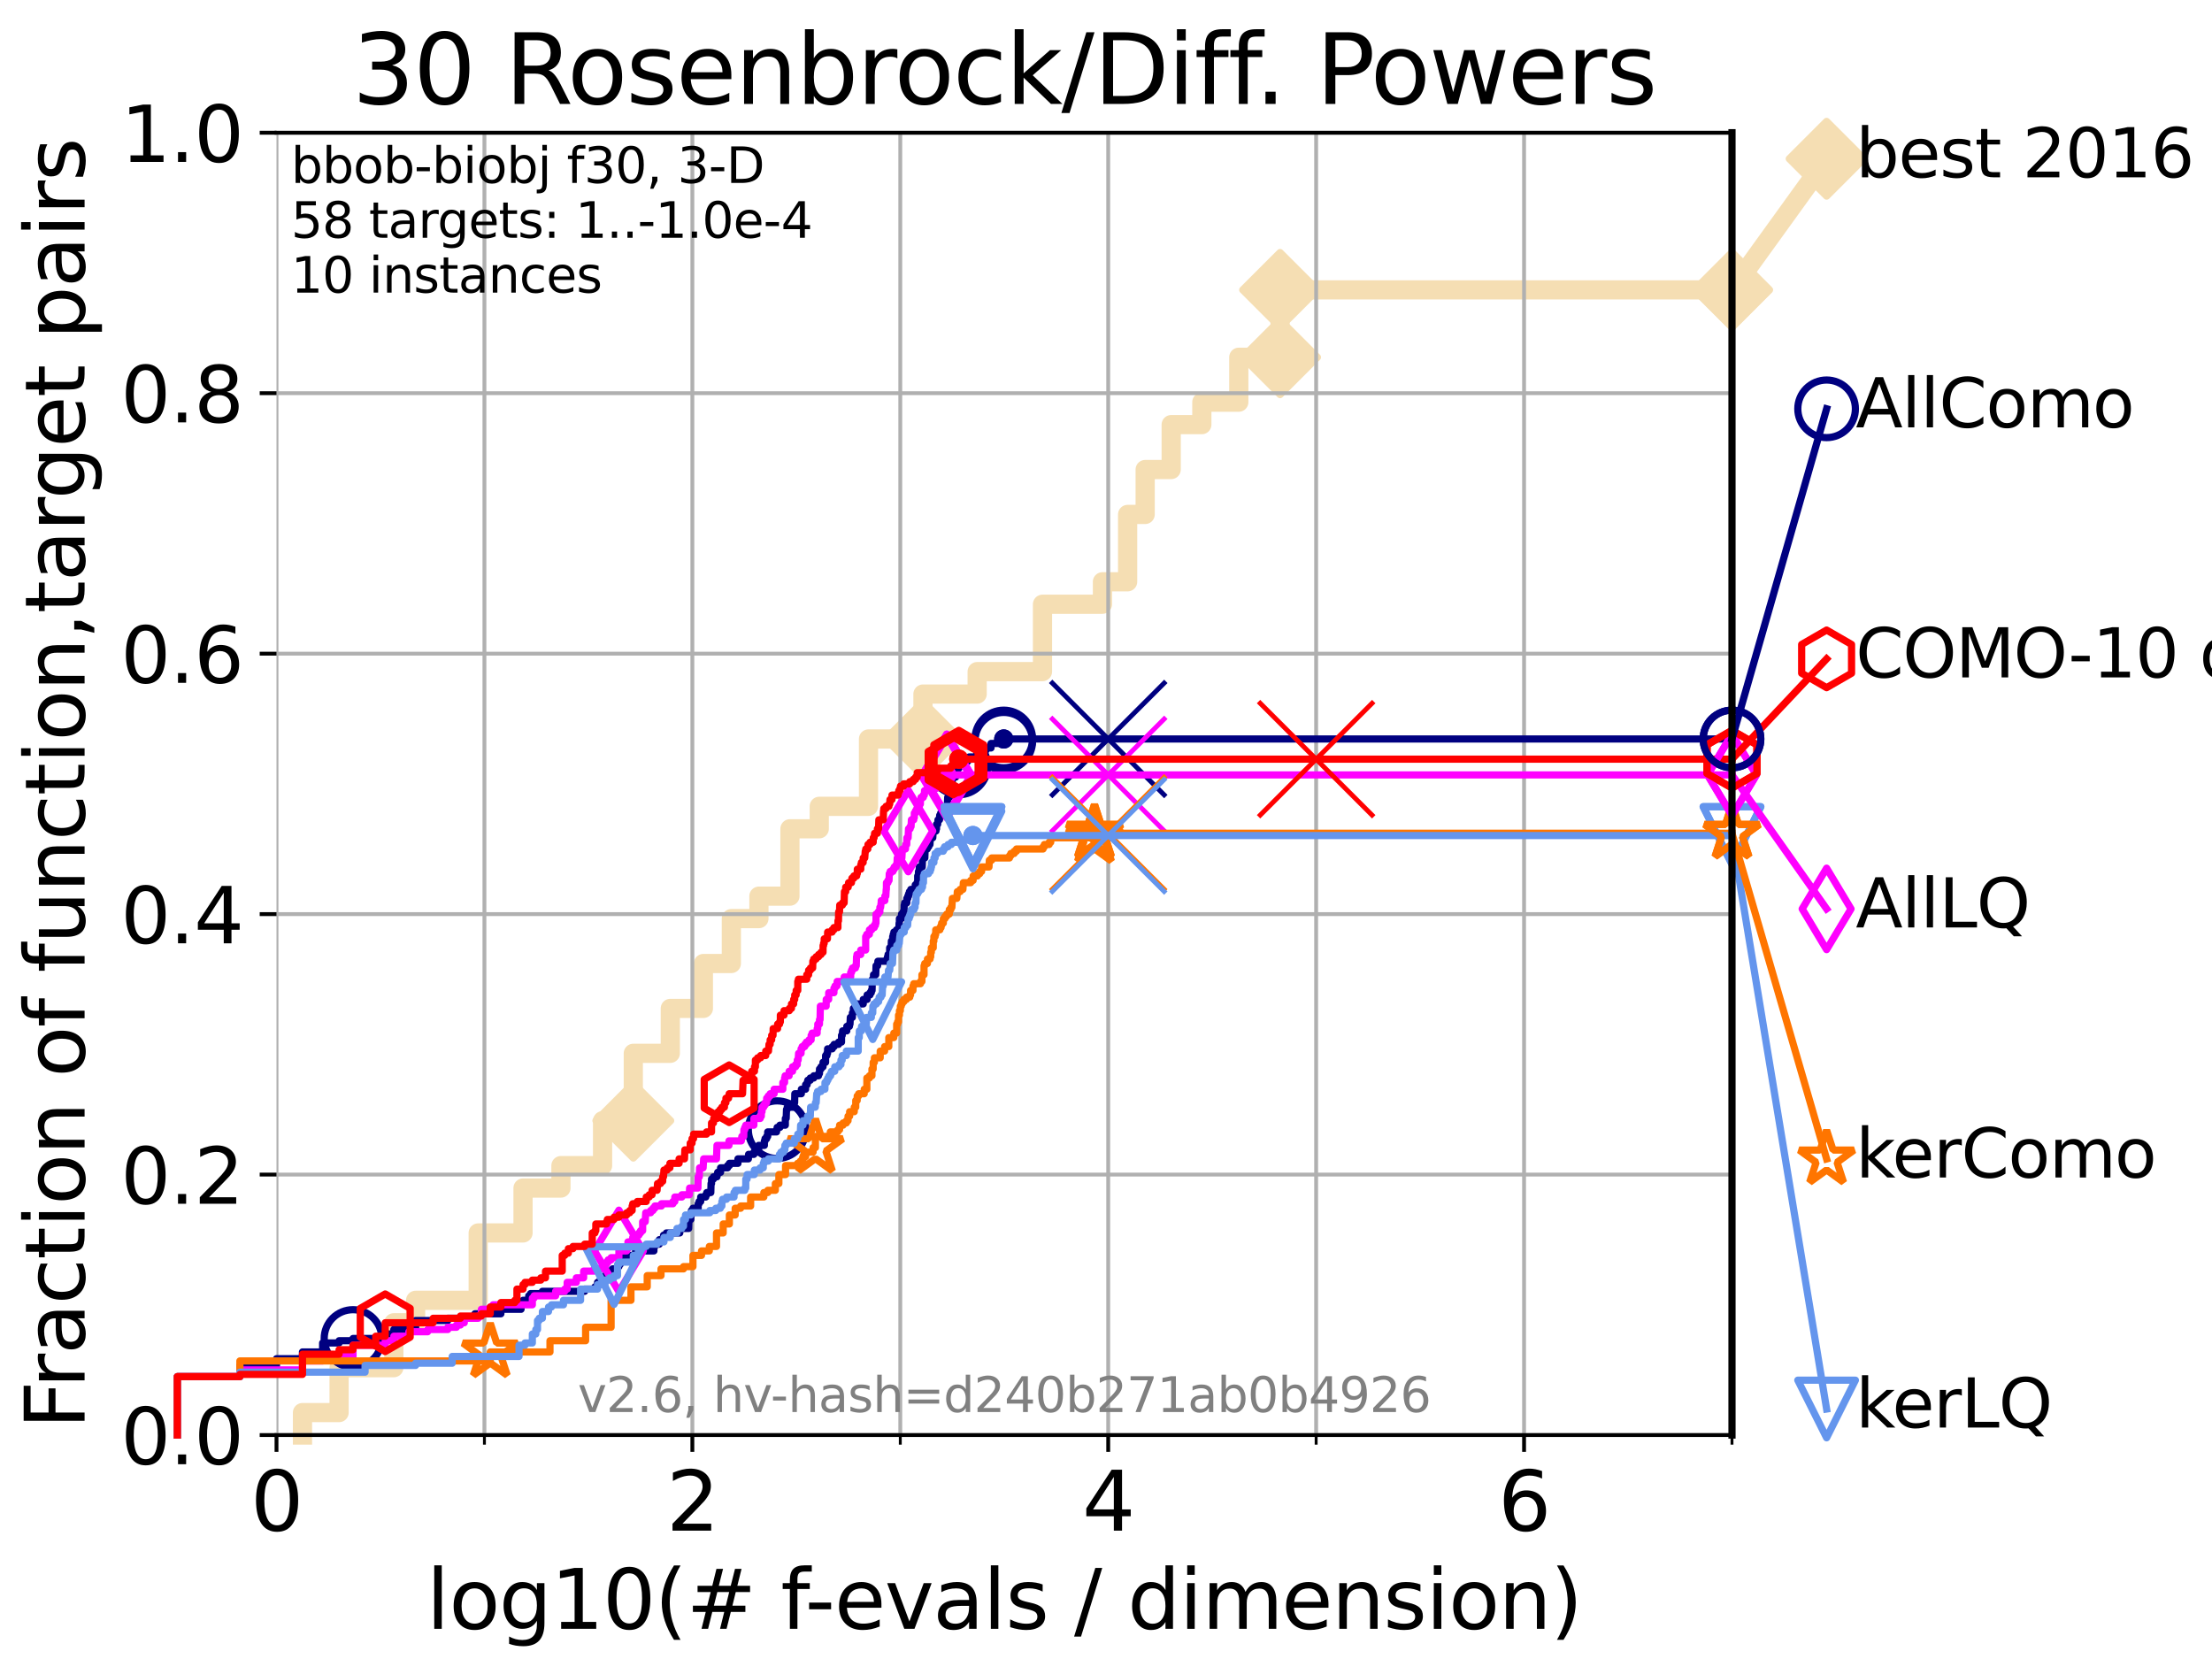 <?xml version="1.0" encoding="utf-8" standalone="no"?>
<!DOCTYPE svg PUBLIC "-//W3C//DTD SVG 1.1//EN"
  "http://www.w3.org/Graphics/SVG/1.1/DTD/svg11.dtd">
<svg xmlns:xlink="http://www.w3.org/1999/xlink" width="460.8pt" height="345.6pt" viewBox="0 0 460.8 345.6" xmlns="http://www.w3.org/2000/svg" version="1.1">
 <defs>
  <style type="text/css">*{stroke-linejoin: round; stroke-linecap: butt}</style>
 </defs>
 <g id="figure_1">
  <g id="patch_1">
   <path d="M 0 345.6 
L 460.8 345.6 
L 460.8 0 
L 0 0 
z
" style="fill: #ffffff"/>
  </g>
  <g id="axes_1">
   <g id="patch_2">
    <path d="M 57.6 298.944 
L 360.806 298.944 
L 360.806 27.648 
L 57.6 27.648 
z
" style="fill: #ffffff"/>
   </g>
   <g id="line2d_1">
    <path d="M 63.012 298.944 
L 63.012 294.266 
L 70.639 294.266 
L 70.639 284.911 
L 82.042 284.911 
L 82.042 275.556 
L 86.578 275.556 
L 86.578 270.879 
L 99.617 270.879 
L 99.617 256.846 
L 108.956 256.846 
L 108.956 247.491 
L 116.854 247.491 
L 116.854 242.814 
L 125.527 242.814 
L 125.527 233.459 
L 131.929 233.459 
L 131.929 219.426 
L 139.637 219.426 
L 139.637 210.071 
L 146.53 210.071 
L 146.53 200.716 
L 152.353 200.716 
L 152.353 191.361 
L 158.098 191.361 
L 158.098 186.684 
L 164.56 186.684 
L 164.56 172.651 
L 170.666 172.651 
L 170.666 167.974 
L 180.925 167.974 
L 180.925 153.941 
L 192.268 153.941 
L 192.268 144.586 
L 203.562 144.586 
L 203.562 139.908 
L 217.17 139.908 
L 217.17 125.876 
L 229.656 125.876 
L 229.656 121.198 
L 234.904 121.198 
L 234.904 107.166 
L 238.559 107.166 
L 238.559 97.811 
L 243.979 97.811 
L 243.979 88.456 
L 250.364 88.456 
L 250.364 83.778 
L 258.063 83.778 
L 258.063 74.423 
L 266.663 74.423 
L 266.663 60.391 
L 360.806 60.391 
" style="fill: none; stroke: #f5deb3; stroke-width: 4; stroke-linecap: square"/>
   </g>
   <g id="line2d_2">
    <defs>
     <path id="m90825f4bbf" d="M -0 7.778 
L 7.778 0 
L 0 -7.778 
L -7.778 -0 
z
" style="stroke: #f5deb3; stroke-width: 1.5; stroke-linejoin: miter"/>
    </defs>
    <g>
     <use xlink:href="#m90825f4bbf" x="131.929" y="233.459" style="fill: #f5deb3; stroke: #f5deb3; stroke-width: 1.5; stroke-linejoin: miter"/>
     <use xlink:href="#m90825f4bbf" x="192.268" y="153.941" style="fill: #f5deb3; stroke: #f5deb3; stroke-width: 1.5; stroke-linejoin: miter"/>
     <use xlink:href="#m90825f4bbf" x="266.663" y="74.423" style="fill: #f5deb3; stroke: #f5deb3; stroke-width: 1.5; stroke-linejoin: miter"/>
     <use xlink:href="#m90825f4bbf" x="266.663" y="60.391" style="fill: #f5deb3; stroke: #f5deb3; stroke-width: 1.5; stroke-linejoin: miter"/>
     <use xlink:href="#m90825f4bbf" x="360.806" y="60.391" style="fill: #f5deb3; stroke: #f5deb3; stroke-width: 1.5; stroke-linejoin: miter"/>
    </g>
   </g>
   <g id="line2d_3">
    <path style="fill: none; stroke: #f5deb3; stroke-width: 4; stroke-linecap: square"/>
    <g/>
   </g>
   <g id="line2d_4">
    <path d="M 360.806 60.391 
L 380.515 33.074 
" style="fill: none; stroke: #f5deb3; stroke-width: 4; stroke-linecap: square"/>
    <g>
     <use xlink:href="#m90825f4bbf" x="360.806" y="60.391" style="fill: #f5deb3; stroke: #f5deb3; stroke-width: 1.5; stroke-linejoin: miter"/>
     <use xlink:href="#m90825f4bbf" x="380.515" y="33.074" style="fill: #f5deb3; stroke: #f5deb3; stroke-width: 1.5; stroke-linejoin: miter"/>
    </g>
   </g>
   <g id="matplotlib.axis_1">
    <g id="xtick_1">
     <g id="line2d_5">
      <path d="M 57.6 298.944 
L 57.6 27.648 
" clip-path="url(#pc60c753f3d)" style="fill: none; stroke: #b0b0b0; stroke-width: 0.8; stroke-linecap: square"/>
     </g>
     <g id="line2d_6">
      <defs>
       <path id="mfd1d042931" d="M 0 0 
L 0 3.5 
" style="stroke: #000000; stroke-width: 0.8"/>
      </defs>
      <g>
       <use xlink:href="#mfd1d042931" x="57.6" y="298.944" style="stroke: #000000; stroke-width: 0.8"/>
      </g>
     </g>
     <g id="text_1">
      <!-- 0 -->
      <g transform="translate(52.192 318.861) scale(0.17 -0.17)">
       <defs>
        <path id="DejaVuSans-30" d="M 2034 4250 
Q 1547 4250 1301 3770 
Q 1056 3291 1056 2328 
Q 1056 1369 1301 889 
Q 1547 409 2034 409 
Q 2525 409 2770 889 
Q 3016 1369 3016 2328 
Q 3016 3291 2770 3770 
Q 2525 4250 2034 4250 
z
M 2034 4750 
Q 2819 4750 3233 4129 
Q 3647 3509 3647 2328 
Q 3647 1150 3233 529 
Q 2819 -91 2034 -91 
Q 1250 -91 836 529 
Q 422 1150 422 2328 
Q 422 3509 836 4129 
Q 1250 4750 2034 4750 
z
" transform="scale(0.016)"/>
       </defs>
       <use xlink:href="#DejaVuSans-30"/>
      </g>
     </g>
    </g>
    <g id="xtick_2">
     <g id="line2d_7">
      <path d="M 144.23 298.944 
L 144.23 27.648 
" clip-path="url(#pc60c753f3d)" style="fill: none; stroke: #b0b0b0; stroke-width: 0.8; stroke-linecap: square"/>
     </g>
     <g id="line2d_8">
      <g>
       <use xlink:href="#mfd1d042931" x="144.23" y="298.944" style="stroke: #000000; stroke-width: 0.8"/>
      </g>
     </g>
     <g id="text_2">
      <!-- 2 -->
      <g transform="translate(138.822 318.861) scale(0.17 -0.17)">
       <defs>
        <path id="DejaVuSans-32" d="M 1228 531 
L 3431 531 
L 3431 0 
L 469 0 
L 469 531 
Q 828 903 1448 1529 
Q 2069 2156 2228 2338 
Q 2531 2678 2651 2914 
Q 2772 3150 2772 3378 
Q 2772 3750 2511 3984 
Q 2250 4219 1831 4219 
Q 1534 4219 1204 4116 
Q 875 4013 500 3803 
L 500 4441 
Q 881 4594 1212 4672 
Q 1544 4750 1819 4750 
Q 2544 4750 2975 4387 
Q 3406 4025 3406 3419 
Q 3406 3131 3298 2873 
Q 3191 2616 2906 2266 
Q 2828 2175 2409 1742 
Q 1991 1309 1228 531 
z
" transform="scale(0.016)"/>
       </defs>
       <use xlink:href="#DejaVuSans-32"/>
      </g>
     </g>
    </g>
    <g id="xtick_3">
     <g id="line2d_9">
      <path d="M 230.861 298.944 
L 230.861 27.648 
" clip-path="url(#pc60c753f3d)" style="fill: none; stroke: #b0b0b0; stroke-width: 0.8; stroke-linecap: square"/>
     </g>
     <g id="line2d_10">
      <g>
       <use xlink:href="#mfd1d042931" x="230.861" y="298.944" style="stroke: #000000; stroke-width: 0.8"/>
      </g>
     </g>
     <g id="text_3">
      <!-- 4 -->
      <g transform="translate(225.453 318.861) scale(0.17 -0.17)">
       <defs>
        <path id="DejaVuSans-34" d="M 2419 4116 
L 825 1625 
L 2419 1625 
L 2419 4116 
z
M 2253 4666 
L 3047 4666 
L 3047 1625 
L 3713 1625 
L 3713 1100 
L 3047 1100 
L 3047 0 
L 2419 0 
L 2419 1100 
L 313 1100 
L 313 1709 
L 2253 4666 
z
" transform="scale(0.016)"/>
       </defs>
       <use xlink:href="#DejaVuSans-34"/>
      </g>
     </g>
    </g>
    <g id="xtick_4">
     <g id="line2d_11">
      <path d="M 317.491 298.944 
L 317.491 27.648 
" clip-path="url(#pc60c753f3d)" style="fill: none; stroke: #b0b0b0; stroke-width: 0.8; stroke-linecap: square"/>
     </g>
     <g id="line2d_12">
      <g>
       <use xlink:href="#mfd1d042931" x="317.491" y="298.944" style="stroke: #000000; stroke-width: 0.8"/>
      </g>
     </g>
     <g id="text_4">
      <!-- 6 -->
      <g transform="translate(312.083 318.861) scale(0.17 -0.17)">
       <defs>
        <path id="DejaVuSans-36" d="M 2113 2584 
Q 1688 2584 1439 2293 
Q 1191 2003 1191 1497 
Q 1191 994 1439 701 
Q 1688 409 2113 409 
Q 2538 409 2786 701 
Q 3034 994 3034 1497 
Q 3034 2003 2786 2293 
Q 2538 2584 2113 2584 
z
M 3366 4563 
L 3366 3988 
Q 3128 4100 2886 4159 
Q 2644 4219 2406 4219 
Q 1781 4219 1451 3797 
Q 1122 3375 1075 2522 
Q 1259 2794 1537 2939 
Q 1816 3084 2150 3084 
Q 2853 3084 3261 2657 
Q 3669 2231 3669 1497 
Q 3669 778 3244 343 
Q 2819 -91 2113 -91 
Q 1303 -91 875 529 
Q 447 1150 447 2328 
Q 447 3434 972 4092 
Q 1497 4750 2381 4750 
Q 2619 4750 2861 4703 
Q 3103 4656 3366 4563 
z
" transform="scale(0.016)"/>
       </defs>
       <use xlink:href="#DejaVuSans-36"/>
      </g>
     </g>
    </g>
    <g id="xtick_5">
     <g id="line2d_13">
      <path d="M 100.915 298.944 
L 100.915 27.648 
" clip-path="url(#pc60c753f3d)" style="fill: none; stroke: #b0b0b0; stroke-width: 0.8; stroke-linecap: square"/>
     </g>
     <g id="line2d_14">
      <defs>
       <path id="mf29379290f" d="M 0 0 
L 0 2 
" style="stroke: #000000; stroke-width: 0.6"/>
      </defs>
      <g>
       <use xlink:href="#mf29379290f" x="100.915" y="298.944" style="stroke: #000000; stroke-width: 0.6"/>
      </g>
     </g>
    </g>
    <g id="xtick_6">
     <g id="line2d_15">
      <path d="M 187.546 298.944 
L 187.546 27.648 
" clip-path="url(#pc60c753f3d)" style="fill: none; stroke: #b0b0b0; stroke-width: 0.8; stroke-linecap: square"/>
     </g>
     <g id="line2d_16">
      <g>
       <use xlink:href="#mf29379290f" x="187.546" y="298.944" style="stroke: #000000; stroke-width: 0.6"/>
      </g>
     </g>
    </g>
    <g id="xtick_7">
     <g id="line2d_17">
      <path d="M 274.176 298.944 
L 274.176 27.648 
" clip-path="url(#pc60c753f3d)" style="fill: none; stroke: #b0b0b0; stroke-width: 0.8; stroke-linecap: square"/>
     </g>
     <g id="line2d_18">
      <g>
       <use xlink:href="#mf29379290f" x="274.176" y="298.944" style="stroke: #000000; stroke-width: 0.6"/>
      </g>
     </g>
    </g>
    <g id="xtick_8">
     <g id="line2d_19">
      <path d="M 360.806 298.944 
L 360.806 27.648 
" clip-path="url(#pc60c753f3d)" style="fill: none; stroke: #b0b0b0; stroke-width: 0.8; stroke-linecap: square"/>
     </g>
     <g id="line2d_20">
      <g>
       <use xlink:href="#mf29379290f" x="360.806" y="298.944" style="stroke: #000000; stroke-width: 0.6"/>
      </g>
     </g>
    </g>
    <g id="text_5">
     <!-- log10(# f-evals / dimension) -->
     <g transform="translate(88.823 339.314) scale(0.17 -0.17)">
      <defs>
       <path id="DejaVuSans-6c" d="M 603 4863 
L 1178 4863 
L 1178 0 
L 603 0 
L 603 4863 
z
" transform="scale(0.016)"/>
       <path id="DejaVuSans-6f" d="M 1959 3097 
Q 1497 3097 1228 2736 
Q 959 2375 959 1747 
Q 959 1119 1226 758 
Q 1494 397 1959 397 
Q 2419 397 2687 759 
Q 2956 1122 2956 1747 
Q 2956 2369 2687 2733 
Q 2419 3097 1959 3097 
z
M 1959 3584 
Q 2709 3584 3137 3096 
Q 3566 2609 3566 1747 
Q 3566 888 3137 398 
Q 2709 -91 1959 -91 
Q 1206 -91 779 398 
Q 353 888 353 1747 
Q 353 2609 779 3096 
Q 1206 3584 1959 3584 
z
" transform="scale(0.016)"/>
       <path id="DejaVuSans-67" d="M 2906 1791 
Q 2906 2416 2648 2759 
Q 2391 3103 1925 3103 
Q 1463 3103 1205 2759 
Q 947 2416 947 1791 
Q 947 1169 1205 825 
Q 1463 481 1925 481 
Q 2391 481 2648 825 
Q 2906 1169 2906 1791 
z
M 3481 434 
Q 3481 -459 3084 -895 
Q 2688 -1331 1869 -1331 
Q 1566 -1331 1297 -1286 
Q 1028 -1241 775 -1147 
L 775 -588 
Q 1028 -725 1275 -790 
Q 1522 -856 1778 -856 
Q 2344 -856 2625 -561 
Q 2906 -266 2906 331 
L 2906 616 
Q 2728 306 2450 153 
Q 2172 0 1784 0 
Q 1141 0 747 490 
Q 353 981 353 1791 
Q 353 2603 747 3093 
Q 1141 3584 1784 3584 
Q 2172 3584 2450 3431 
Q 2728 3278 2906 2969 
L 2906 3500 
L 3481 3500 
L 3481 434 
z
" transform="scale(0.016)"/>
       <path id="DejaVuSans-31" d="M 794 531 
L 1825 531 
L 1825 4091 
L 703 3866 
L 703 4441 
L 1819 4666 
L 2450 4666 
L 2450 531 
L 3481 531 
L 3481 0 
L 794 0 
L 794 531 
z
" transform="scale(0.016)"/>
       <path id="DejaVuSans-28" d="M 1984 4856 
Q 1566 4138 1362 3434 
Q 1159 2731 1159 2009 
Q 1159 1288 1364 580 
Q 1569 -128 1984 -844 
L 1484 -844 
Q 1016 -109 783 600 
Q 550 1309 550 2009 
Q 550 2706 781 3412 
Q 1013 4119 1484 4856 
L 1984 4856 
z
" transform="scale(0.016)"/>
       <path id="DejaVuSans-23" d="M 3272 2816 
L 2363 2816 
L 2100 1772 
L 3016 1772 
L 3272 2816 
z
M 2803 4594 
L 2478 3297 
L 3391 3297 
L 3719 4594 
L 4219 4594 
L 3897 3297 
L 4872 3297 
L 4872 2816 
L 3775 2816 
L 3519 1772 
L 4513 1772 
L 4513 1294 
L 3397 1294 
L 3072 0 
L 2572 0 
L 2894 1294 
L 1978 1294 
L 1656 0 
L 1153 0 
L 1478 1294 
L 494 1294 
L 494 1772 
L 1594 1772 
L 1856 2816 
L 850 2816 
L 850 3297 
L 1978 3297 
L 2297 4594 
L 2803 4594 
z
" transform="scale(0.016)"/>
       <path id="DejaVuSans-20" transform="scale(0.016)"/>
       <path id="DejaVuSans-66" d="M 2375 4863 
L 2375 4384 
L 1825 4384 
Q 1516 4384 1395 4259 
Q 1275 4134 1275 3809 
L 1275 3500 
L 2222 3500 
L 2222 3053 
L 1275 3053 
L 1275 0 
L 697 0 
L 697 3053 
L 147 3053 
L 147 3500 
L 697 3500 
L 697 3744 
Q 697 4328 969 4595 
Q 1241 4863 1831 4863 
L 2375 4863 
z
" transform="scale(0.016)"/>
       <path id="DejaVuSans-2d" d="M 313 2009 
L 1997 2009 
L 1997 1497 
L 313 1497 
L 313 2009 
z
" transform="scale(0.016)"/>
       <path id="DejaVuSans-65" d="M 3597 1894 
L 3597 1613 
L 953 1613 
Q 991 1019 1311 708 
Q 1631 397 2203 397 
Q 2534 397 2845 478 
Q 3156 559 3463 722 
L 3463 178 
Q 3153 47 2828 -22 
Q 2503 -91 2169 -91 
Q 1331 -91 842 396 
Q 353 884 353 1716 
Q 353 2575 817 3079 
Q 1281 3584 2069 3584 
Q 2775 3584 3186 3129 
Q 3597 2675 3597 1894 
z
M 3022 2063 
Q 3016 2534 2758 2815 
Q 2500 3097 2075 3097 
Q 1594 3097 1305 2825 
Q 1016 2553 972 2059 
L 3022 2063 
z
" transform="scale(0.016)"/>
       <path id="DejaVuSans-76" d="M 191 3500 
L 800 3500 
L 1894 563 
L 2988 3500 
L 3597 3500 
L 2284 0 
L 1503 0 
L 191 3500 
z
" transform="scale(0.016)"/>
       <path id="DejaVuSans-61" d="M 2194 1759 
Q 1497 1759 1228 1600 
Q 959 1441 959 1056 
Q 959 750 1161 570 
Q 1363 391 1709 391 
Q 2188 391 2477 730 
Q 2766 1069 2766 1631 
L 2766 1759 
L 2194 1759 
z
M 3341 1997 
L 3341 0 
L 2766 0 
L 2766 531 
Q 2569 213 2275 61 
Q 1981 -91 1556 -91 
Q 1019 -91 701 211 
Q 384 513 384 1019 
Q 384 1609 779 1909 
Q 1175 2209 1959 2209 
L 2766 2209 
L 2766 2266 
Q 2766 2663 2505 2880 
Q 2244 3097 1772 3097 
Q 1472 3097 1187 3025 
Q 903 2953 641 2809 
L 641 3341 
Q 956 3463 1253 3523 
Q 1550 3584 1831 3584 
Q 2591 3584 2966 3190 
Q 3341 2797 3341 1997 
z
" transform="scale(0.016)"/>
       <path id="DejaVuSans-73" d="M 2834 3397 
L 2834 2853 
Q 2591 2978 2328 3040 
Q 2066 3103 1784 3103 
Q 1356 3103 1142 2972 
Q 928 2841 928 2578 
Q 928 2378 1081 2264 
Q 1234 2150 1697 2047 
L 1894 2003 
Q 2506 1872 2764 1633 
Q 3022 1394 3022 966 
Q 3022 478 2636 193 
Q 2250 -91 1575 -91 
Q 1294 -91 989 -36 
Q 684 19 347 128 
L 347 722 
Q 666 556 975 473 
Q 1284 391 1588 391 
Q 1994 391 2212 530 
Q 2431 669 2431 922 
Q 2431 1156 2273 1281 
Q 2116 1406 1581 1522 
L 1381 1569 
Q 847 1681 609 1914 
Q 372 2147 372 2553 
Q 372 3047 722 3315 
Q 1072 3584 1716 3584 
Q 2034 3584 2315 3537 
Q 2597 3491 2834 3397 
z
" transform="scale(0.016)"/>
       <path id="DejaVuSans-2f" d="M 1625 4666 
L 2156 4666 
L 531 -594 
L 0 -594 
L 1625 4666 
z
" transform="scale(0.016)"/>
       <path id="DejaVuSans-64" d="M 2906 2969 
L 2906 4863 
L 3481 4863 
L 3481 0 
L 2906 0 
L 2906 525 
Q 2725 213 2448 61 
Q 2172 -91 1784 -91 
Q 1150 -91 751 415 
Q 353 922 353 1747 
Q 353 2572 751 3078 
Q 1150 3584 1784 3584 
Q 2172 3584 2448 3432 
Q 2725 3281 2906 2969 
z
M 947 1747 
Q 947 1113 1208 752 
Q 1469 391 1925 391 
Q 2381 391 2643 752 
Q 2906 1113 2906 1747 
Q 2906 2381 2643 2742 
Q 2381 3103 1925 3103 
Q 1469 3103 1208 2742 
Q 947 2381 947 1747 
z
" transform="scale(0.016)"/>
       <path id="DejaVuSans-69" d="M 603 3500 
L 1178 3500 
L 1178 0 
L 603 0 
L 603 3500 
z
M 603 4863 
L 1178 4863 
L 1178 4134 
L 603 4134 
L 603 4863 
z
" transform="scale(0.016)"/>
       <path id="DejaVuSans-6d" d="M 3328 2828 
Q 3544 3216 3844 3400 
Q 4144 3584 4550 3584 
Q 5097 3584 5394 3201 
Q 5691 2819 5691 2113 
L 5691 0 
L 5113 0 
L 5113 2094 
Q 5113 2597 4934 2840 
Q 4756 3084 4391 3084 
Q 3944 3084 3684 2787 
Q 3425 2491 3425 1978 
L 3425 0 
L 2847 0 
L 2847 2094 
Q 2847 2600 2669 2842 
Q 2491 3084 2119 3084 
Q 1678 3084 1418 2786 
Q 1159 2488 1159 1978 
L 1159 0 
L 581 0 
L 581 3500 
L 1159 3500 
L 1159 2956 
Q 1356 3278 1631 3431 
Q 1906 3584 2284 3584 
Q 2666 3584 2933 3390 
Q 3200 3197 3328 2828 
z
" transform="scale(0.016)"/>
       <path id="DejaVuSans-6e" d="M 3513 2113 
L 3513 0 
L 2938 0 
L 2938 2094 
Q 2938 2591 2744 2837 
Q 2550 3084 2163 3084 
Q 1697 3084 1428 2787 
Q 1159 2491 1159 1978 
L 1159 0 
L 581 0 
L 581 3500 
L 1159 3500 
L 1159 2956 
Q 1366 3272 1645 3428 
Q 1925 3584 2291 3584 
Q 2894 3584 3203 3211 
Q 3513 2838 3513 2113 
z
" transform="scale(0.016)"/>
       <path id="DejaVuSans-29" d="M 513 4856 
L 1013 4856 
Q 1481 4119 1714 3412 
Q 1947 2706 1947 2009 
Q 1947 1309 1714 600 
Q 1481 -109 1013 -844 
L 513 -844 
Q 928 -128 1133 580 
Q 1338 1288 1338 2009 
Q 1338 2731 1133 3434 
Q 928 4138 513 4856 
z
" transform="scale(0.016)"/>
      </defs>
      <use xlink:href="#DejaVuSans-6c"/>
      <use xlink:href="#DejaVuSans-6f" x="27.783"/>
      <use xlink:href="#DejaVuSans-67" x="88.965"/>
      <use xlink:href="#DejaVuSans-31" x="152.441"/>
      <use xlink:href="#DejaVuSans-30" x="216.064"/>
      <use xlink:href="#DejaVuSans-28" x="279.688"/>
      <use xlink:href="#DejaVuSans-23" x="318.701"/>
      <use xlink:href="#DejaVuSans-20" x="402.49"/>
      <use xlink:href="#DejaVuSans-66" x="434.277"/>
      <use xlink:href="#DejaVuSans-2d" x="463.982"/>
      <use xlink:href="#DejaVuSans-65" x="500.066"/>
      <use xlink:href="#DejaVuSans-76" x="561.59"/>
      <use xlink:href="#DejaVuSans-61" x="620.77"/>
      <use xlink:href="#DejaVuSans-6c" x="682.049"/>
      <use xlink:href="#DejaVuSans-73" x="709.832"/>
      <use xlink:href="#DejaVuSans-20" x="761.932"/>
      <use xlink:href="#DejaVuSans-2f" x="793.719"/>
      <use xlink:href="#DejaVuSans-20" x="827.41"/>
      <use xlink:href="#DejaVuSans-64" x="859.197"/>
      <use xlink:href="#DejaVuSans-69" x="922.674"/>
      <use xlink:href="#DejaVuSans-6d" x="950.457"/>
      <use xlink:href="#DejaVuSans-65" x="1047.869"/>
      <use xlink:href="#DejaVuSans-6e" x="1109.393"/>
      <use xlink:href="#DejaVuSans-73" x="1172.771"/>
      <use xlink:href="#DejaVuSans-69" x="1224.871"/>
      <use xlink:href="#DejaVuSans-6f" x="1252.654"/>
      <use xlink:href="#DejaVuSans-6e" x="1313.836"/>
      <use xlink:href="#DejaVuSans-29" x="1377.215"/>
     </g>
    </g>
   </g>
   <g id="matplotlib.axis_2">
    <g id="ytick_1">
     <g id="line2d_21">
      <path d="M 57.6 298.944 
L 360.806 298.944 
" clip-path="url(#pc60c753f3d)" style="fill: none; stroke: #b0b0b0; stroke-width: 0.8; stroke-linecap: square"/>
     </g>
     <g id="line2d_22">
      <defs>
       <path id="m8acc5ce522" d="M 0 0 
L -3.5 0 
" style="stroke: #000000; stroke-width: 0.8"/>
      </defs>
      <g>
       <use xlink:href="#m8acc5ce522" x="57.6" y="298.944" style="stroke: #000000; stroke-width: 0.8"/>
      </g>
     </g>
     <g id="text_6">
      <!-- 0.0 -->
      <g transform="translate(25.155 305.023) scale(0.16 -0.16)">
       <defs>
        <path id="DejaVuSans-2e" d="M 684 794 
L 1344 794 
L 1344 0 
L 684 0 
L 684 794 
z
" transform="scale(0.016)"/>
       </defs>
       <use xlink:href="#DejaVuSans-30"/>
       <use xlink:href="#DejaVuSans-2e" x="63.623"/>
       <use xlink:href="#DejaVuSans-30" x="95.41"/>
      </g>
     </g>
    </g>
    <g id="ytick_2">
     <g id="line2d_23">
      <path d="M 57.6 244.685 
L 360.806 244.685 
" clip-path="url(#pc60c753f3d)" style="fill: none; stroke: #b0b0b0; stroke-width: 0.8; stroke-linecap: square"/>
     </g>
     <g id="line2d_24">
      <g>
       <use xlink:href="#m8acc5ce522" x="57.6" y="244.685" style="stroke: #000000; stroke-width: 0.8"/>
      </g>
     </g>
     <g id="text_7">
      <!-- 0.2 -->
      <g transform="translate(25.155 250.764) scale(0.16 -0.16)">
       <use xlink:href="#DejaVuSans-30"/>
       <use xlink:href="#DejaVuSans-2e" x="63.623"/>
       <use xlink:href="#DejaVuSans-32" x="95.41"/>
      </g>
     </g>
    </g>
    <g id="ytick_3">
     <g id="line2d_25">
      <path d="M 57.6 190.426 
L 360.806 190.426 
" clip-path="url(#pc60c753f3d)" style="fill: none; stroke: #b0b0b0; stroke-width: 0.8; stroke-linecap: square"/>
     </g>
     <g id="line2d_26">
      <g>
       <use xlink:href="#m8acc5ce522" x="57.6" y="190.426" style="stroke: #000000; stroke-width: 0.8"/>
      </g>
     </g>
     <g id="text_8">
      <!-- 0.4 -->
      <g transform="translate(25.155 196.504) scale(0.16 -0.16)">
       <use xlink:href="#DejaVuSans-30"/>
       <use xlink:href="#DejaVuSans-2e" x="63.623"/>
       <use xlink:href="#DejaVuSans-34" x="95.41"/>
      </g>
     </g>
    </g>
    <g id="ytick_4">
     <g id="line2d_27">
      <path d="M 57.6 136.166 
L 360.806 136.166 
" clip-path="url(#pc60c753f3d)" style="fill: none; stroke: #b0b0b0; stroke-width: 0.8; stroke-linecap: square"/>
     </g>
     <g id="line2d_28">
      <g>
       <use xlink:href="#m8acc5ce522" x="57.6" y="136.166" style="stroke: #000000; stroke-width: 0.8"/>
      </g>
     </g>
     <g id="text_9">
      <!-- 0.6 -->
      <g transform="translate(25.155 142.245) scale(0.16 -0.16)">
       <use xlink:href="#DejaVuSans-30"/>
       <use xlink:href="#DejaVuSans-2e" x="63.623"/>
       <use xlink:href="#DejaVuSans-36" x="95.41"/>
      </g>
     </g>
    </g>
    <g id="ytick_5">
     <g id="line2d_29">
      <path d="M 57.6 81.907 
L 360.806 81.907 
" clip-path="url(#pc60c753f3d)" style="fill: none; stroke: #b0b0b0; stroke-width: 0.8; stroke-linecap: square"/>
     </g>
     <g id="line2d_30">
      <g>
       <use xlink:href="#m8acc5ce522" x="57.6" y="81.907" style="stroke: #000000; stroke-width: 0.8"/>
      </g>
     </g>
     <g id="text_10">
      <!-- 0.8 -->
      <g transform="translate(25.155 87.986) scale(0.16 -0.16)">
       <defs>
        <path id="DejaVuSans-38" d="M 2034 2216 
Q 1584 2216 1326 1975 
Q 1069 1734 1069 1313 
Q 1069 891 1326 650 
Q 1584 409 2034 409 
Q 2484 409 2743 651 
Q 3003 894 3003 1313 
Q 3003 1734 2745 1975 
Q 2488 2216 2034 2216 
z
M 1403 2484 
Q 997 2584 770 2862 
Q 544 3141 544 3541 
Q 544 4100 942 4425 
Q 1341 4750 2034 4750 
Q 2731 4750 3128 4425 
Q 3525 4100 3525 3541 
Q 3525 3141 3298 2862 
Q 3072 2584 2669 2484 
Q 3125 2378 3379 2068 
Q 3634 1759 3634 1313 
Q 3634 634 3220 271 
Q 2806 -91 2034 -91 
Q 1263 -91 848 271 
Q 434 634 434 1313 
Q 434 1759 690 2068 
Q 947 2378 1403 2484 
z
M 1172 3481 
Q 1172 3119 1398 2916 
Q 1625 2713 2034 2713 
Q 2441 2713 2670 2916 
Q 2900 3119 2900 3481 
Q 2900 3844 2670 4047 
Q 2441 4250 2034 4250 
Q 1625 4250 1398 4047 
Q 1172 3844 1172 3481 
z
" transform="scale(0.016)"/>
       </defs>
       <use xlink:href="#DejaVuSans-30"/>
       <use xlink:href="#DejaVuSans-2e" x="63.623"/>
       <use xlink:href="#DejaVuSans-38" x="95.41"/>
      </g>
     </g>
    </g>
    <g id="ytick_6">
     <g id="line2d_31">
      <path d="M 57.6 27.648 
L 360.806 27.648 
" clip-path="url(#pc60c753f3d)" style="fill: none; stroke: #b0b0b0; stroke-width: 0.8; stroke-linecap: square"/>
     </g>
     <g id="line2d_32">
      <g>
       <use xlink:href="#m8acc5ce522" x="57.6" y="27.648" style="stroke: #000000; stroke-width: 0.8"/>
      </g>
     </g>
     <g id="text_11">
      <!-- 1.0 -->
      <g transform="translate(25.155 33.727) scale(0.16 -0.16)">
       <use xlink:href="#DejaVuSans-31"/>
       <use xlink:href="#DejaVuSans-2e" x="63.623"/>
       <use xlink:href="#DejaVuSans-30" x="95.41"/>
      </g>
     </g>
    </g>
    <g id="text_12">
     <!-- Fraction of function,target pairs -->
     <g transform="translate(17.62 297.681) rotate(-90) scale(0.17 -0.17)">
      <defs>
       <path id="DejaVuSans-46" d="M 628 4666 
L 3309 4666 
L 3309 4134 
L 1259 4134 
L 1259 2759 
L 3109 2759 
L 3109 2228 
L 1259 2228 
L 1259 0 
L 628 0 
L 628 4666 
z
" transform="scale(0.016)"/>
       <path id="DejaVuSans-72" d="M 2631 2963 
Q 2534 3019 2420 3045 
Q 2306 3072 2169 3072 
Q 1681 3072 1420 2755 
Q 1159 2438 1159 1844 
L 1159 0 
L 581 0 
L 581 3500 
L 1159 3500 
L 1159 2956 
Q 1341 3275 1631 3429 
Q 1922 3584 2338 3584 
Q 2397 3584 2469 3576 
Q 2541 3569 2628 3553 
L 2631 2963 
z
" transform="scale(0.016)"/>
       <path id="DejaVuSans-63" d="M 3122 3366 
L 3122 2828 
Q 2878 2963 2633 3030 
Q 2388 3097 2138 3097 
Q 1578 3097 1268 2742 
Q 959 2388 959 1747 
Q 959 1106 1268 751 
Q 1578 397 2138 397 
Q 2388 397 2633 464 
Q 2878 531 3122 666 
L 3122 134 
Q 2881 22 2623 -34 
Q 2366 -91 2075 -91 
Q 1284 -91 818 406 
Q 353 903 353 1747 
Q 353 2603 823 3093 
Q 1294 3584 2113 3584 
Q 2378 3584 2631 3529 
Q 2884 3475 3122 3366 
z
" transform="scale(0.016)"/>
       <path id="DejaVuSans-74" d="M 1172 4494 
L 1172 3500 
L 2356 3500 
L 2356 3053 
L 1172 3053 
L 1172 1153 
Q 1172 725 1289 603 
Q 1406 481 1766 481 
L 2356 481 
L 2356 0 
L 1766 0 
Q 1100 0 847 248 
Q 594 497 594 1153 
L 594 3053 
L 172 3053 
L 172 3500 
L 594 3500 
L 594 4494 
L 1172 4494 
z
" transform="scale(0.016)"/>
       <path id="DejaVuSans-75" d="M 544 1381 
L 544 3500 
L 1119 3500 
L 1119 1403 
Q 1119 906 1312 657 
Q 1506 409 1894 409 
Q 2359 409 2629 706 
Q 2900 1003 2900 1516 
L 2900 3500 
L 3475 3500 
L 3475 0 
L 2900 0 
L 2900 538 
Q 2691 219 2414 64 
Q 2138 -91 1772 -91 
Q 1169 -91 856 284 
Q 544 659 544 1381 
z
M 1991 3584 
L 1991 3584 
z
" transform="scale(0.016)"/>
       <path id="DejaVuSans-2c" d="M 750 794 
L 1409 794 
L 1409 256 
L 897 -744 
L 494 -744 
L 750 256 
L 750 794 
z
" transform="scale(0.016)"/>
       <path id="DejaVuSans-70" d="M 1159 525 
L 1159 -1331 
L 581 -1331 
L 581 3500 
L 1159 3500 
L 1159 2969 
Q 1341 3281 1617 3432 
Q 1894 3584 2278 3584 
Q 2916 3584 3314 3078 
Q 3713 2572 3713 1747 
Q 3713 922 3314 415 
Q 2916 -91 2278 -91 
Q 1894 -91 1617 61 
Q 1341 213 1159 525 
z
M 3116 1747 
Q 3116 2381 2855 2742 
Q 2594 3103 2138 3103 
Q 1681 3103 1420 2742 
Q 1159 2381 1159 1747 
Q 1159 1113 1420 752 
Q 1681 391 2138 391 
Q 2594 391 2855 752 
Q 3116 1113 3116 1747 
z
" transform="scale(0.016)"/>
      </defs>
      <use xlink:href="#DejaVuSans-46"/>
      <use xlink:href="#DejaVuSans-72" x="50.27"/>
      <use xlink:href="#DejaVuSans-61" x="91.383"/>
      <use xlink:href="#DejaVuSans-63" x="152.662"/>
      <use xlink:href="#DejaVuSans-74" x="207.643"/>
      <use xlink:href="#DejaVuSans-69" x="246.852"/>
      <use xlink:href="#DejaVuSans-6f" x="274.635"/>
      <use xlink:href="#DejaVuSans-6e" x="335.816"/>
      <use xlink:href="#DejaVuSans-20" x="399.195"/>
      <use xlink:href="#DejaVuSans-6f" x="430.982"/>
      <use xlink:href="#DejaVuSans-66" x="492.164"/>
      <use xlink:href="#DejaVuSans-20" x="527.369"/>
      <use xlink:href="#DejaVuSans-66" x="559.156"/>
      <use xlink:href="#DejaVuSans-75" x="594.361"/>
      <use xlink:href="#DejaVuSans-6e" x="657.74"/>
      <use xlink:href="#DejaVuSans-63" x="721.119"/>
      <use xlink:href="#DejaVuSans-74" x="776.1"/>
      <use xlink:href="#DejaVuSans-69" x="815.309"/>
      <use xlink:href="#DejaVuSans-6f" x="843.092"/>
      <use xlink:href="#DejaVuSans-6e" x="904.273"/>
      <use xlink:href="#DejaVuSans-2c" x="967.652"/>
      <use xlink:href="#DejaVuSans-74" x="999.439"/>
      <use xlink:href="#DejaVuSans-61" x="1038.648"/>
      <use xlink:href="#DejaVuSans-72" x="1099.928"/>
      <use xlink:href="#DejaVuSans-67" x="1139.291"/>
      <use xlink:href="#DejaVuSans-65" x="1202.768"/>
      <use xlink:href="#DejaVuSans-74" x="1264.291"/>
      <use xlink:href="#DejaVuSans-20" x="1303.5"/>
      <use xlink:href="#DejaVuSans-70" x="1335.287"/>
      <use xlink:href="#DejaVuSans-61" x="1398.764"/>
      <use xlink:href="#DejaVuSans-69" x="1460.043"/>
      <use xlink:href="#DejaVuSans-72" x="1487.826"/>
      <use xlink:href="#DejaVuSans-73" x="1528.939"/>
     </g>
    </g>
   </g>
   <g id="line2d_33">
    <defs>
     <path id="mc4d0d2a232" d="M 0 1.5 
C 0.398 1.5 0.779 1.342 1.061 1.061 
C 1.342 0.779 1.5 0.398 1.5 0 
C 1.5 -0.398 1.342 -0.779 1.061 -1.061 
C 0.779 -1.342 0.398 -1.5 0 -1.5 
C -0.398 -1.5 -0.779 -1.342 -1.061 -1.061 
C -1.342 -0.779 -1.5 -0.398 -1.5 0 
C -1.5 0.398 -1.342 0.779 -1.061 1.061 
C -0.779 1.342 -0.398 1.5 0 1.5 
z
" style="stroke: #f5deb3"/>
    </defs>
    <g>
     <use xlink:href="#mc4d0d2a232" x="266.663" y="60.391" style="fill: #f5deb3; stroke: #f5deb3"/>
     <use xlink:href="#mc4d0d2a232" x="266.663" y="60.391" style="fill: #f5deb3; stroke: #f5deb3"/>
    </g>
   </g>
   <g id="line2d_34">
    <defs>
     <path id="m02024e7e18" d="M 0 1.5 
C 0.398 1.5 0.779 1.342 1.061 1.061 
C 1.342 0.779 1.5 0.398 1.5 0 
C 1.5 -0.398 1.342 -0.779 1.061 -1.061 
C 0.779 -1.342 0.398 -1.5 0 -1.5 
C -0.398 -1.5 -0.779 -1.342 -1.061 -1.061 
C -1.342 -0.779 -1.5 -0.398 -1.5 0 
C -1.5 0.398 -1.342 0.779 -1.061 1.061 
C -0.779 1.342 -0.398 1.5 0 1.5 
z
" style="stroke: #000080"/>
    </defs>
    <g>
     <use xlink:href="#m02024e7e18" x="209.1" y="153.941" style="fill: #000080; stroke: #000080"/>
     <use xlink:href="#m02024e7e18" x="209.1" y="153.941" style="fill: #000080; stroke: #000080"/>
    </g>
   </g>
   <g id="line2d_35">
    <path d="M 36.933 298.944 
L 36.933 286.782 
L 49.973 286.782 
L 49.973 284.444 
L 57.6 284.444 
L 57.6 283.04 
L 63.012 283.04 
L 63.012 281.637 
L 67.209 281.637 
L 67.209 279.766 
L 70.639 279.766 
L 70.639 279.298 
L 73.539 279.298 
L 73.539 278.831 
L 80.249 278.831 
L 80.249 277.895 
L 82.042 277.895 
L 82.042 276.96 
L 86.578 276.96 
L 86.578 275.089 
L 93.288 275.089 
L 93.288 274.621 
L 98.933 274.621 
L 98.933 273.685 
L 104.345 273.685 
L 104.345 272.75 
L 108.543 272.75 
L 108.543 271.347 
L 108.956 271.347 
L 108.956 270.879 
L 110.145 270.879 
L 110.145 269.943 
L 110.525 269.943 
L 110.525 269.476 
L 112.989 269.476 
L 112.989 269.008 
L 121.79 269.008 
L 121.79 268.54 
L 123.936 268.54 
L 123.936 268.072 
L 124.482 268.072 
L 124.482 267.137 
L 125.012 267.137 
L 125.012 266.669 
L 126.029 266.669 
L 126.029 265.734 
L 126.836 265.734 
L 126.836 264.798 
L 127.61 264.798 
L 127.61 264.33 
L 128.643 264.33 
L 128.643 263.863 
L 128.928 263.863 
L 128.928 263.395 
L 129.209 263.395 
L 129.209 262.927 
L 129.348 262.927 
L 129.348 262.459 
L 129.486 262.459 
L 129.486 261.524 
L 132.405 261.524 
L 132.405 260.588 
L 136.223 260.588 
L 136.223 259.653 
L 136.414 259.653 
L 136.414 259.185 
L 137.341 259.185 
L 137.341 258.25 
L 138.224 258.25 
L 138.224 257.314 
L 138.819 257.314 
L 138.819 256.846 
L 141.611 256.846 
L 141.611 255.911 
L 143.462 255.911 
L 143.528 254.04 
L 143.914 254.04 
L 143.914 253.104 
L 144.041 253.104 
L 144.041 252.169 
L 144.355 252.169 
L 144.355 251.701 
L 145.444 251.701 
L 145.444 250.766 
L 145.62 250.766 
L 145.62 250.298 
L 145.966 250.298 
L 145.966 249.362 
L 147.022 249.362 
L 147.022 248.895 
L 147.237 248.895 
L 147.237 248.427 
L 148.074 248.427 
L 148.125 246.556 
L 148.226 246.556 
L 148.226 245.62 
L 148.628 245.62 
L 148.628 245.153 
L 149.358 245.153 
L 149.358 244.685 
L 149.501 244.685 
L 149.501 244.217 
L 150.107 244.217 
L 150.107 243.282 
L 151.563 243.282 
L 151.563 242.814 
L 151.941 242.814 
L 151.941 242.346 
L 153.727 242.346 
L 153.727 241.411 
L 155.904 241.411 
L 155.938 240.475 
L 157.049 240.475 
L 157.049 240.007 
L 157.765 240.007 
L 157.765 239.54 
L 158.037 239.54 
L 158.037 238.604 
L 159.233 238.604 
L 159.233 237.669 
L 159.373 237.669 
L 159.373 237.201 
L 159.707 237.201 
L 159.707 236.733 
L 159.926 236.733 
L 159.926 235.798 
L 161.766 235.798 
L 161.766 235.33 
L 161.889 235.33 
L 161.889 234.862 
L 162.468 234.862 
L 162.468 234.394 
L 163.599 234.394 
L 163.599 232.991 
L 163.777 232.991 
L 163.844 231.12 
L 163.998 231.12 
L 163.998 230.652 
L 165.29 230.652 
L 165.29 229.717 
L 165.534 229.717 
L 165.574 227.846 
L 166.935 227.846 
L 166.935 226.91 
L 167.815 226.91 
L 167.815 225.975 
L 168.134 225.975 
L 168.134 225.507 
L 168.274 225.507 
L 168.274 225.039 
L 168.791 225.039 
L 168.791 224.571 
L 169.524 224.571 
L 169.524 224.104 
L 170.511 224.104 
L 170.511 223.636 
L 170.712 223.636 
L 170.712 222.7 
L 171.031 222.7 
L 171.031 222.233 
L 171.449 222.233 
L 171.449 221.297 
L 171.987 221.297 
L 171.987 219.894 
L 172.258 219.894 
L 172.258 219.426 
L 172.399 219.426 
L 172.399 218.491 
L 173.382 218.491 
L 173.382 218.023 
L 173.765 218.023 
L 173.765 217.555 
L 174.694 217.555 
L 174.694 217.087 
L 175.304 217.087 
L 175.304 215.684 
L 175.448 215.684 
L 175.531 214.749 
L 176.402 214.749 
L 176.402 213.813 
L 176.949 213.813 
L 176.949 213.345 
L 177.07 213.345 
L 177.136 211.942 
L 177.567 211.942 
L 177.567 211.007 
L 177.768 211.007 
L 177.768 210.071 
L 178.411 210.071 
L 178.411 209.136 
L 179.833 209.136 
L 179.833 208.2 
L 180.638 208.2 
L 180.638 207.265 
L 181.235 207.265 
L 181.235 206.797 
L 181.505 206.797 
L 181.505 206.329 
L 181.668 206.329 
L 181.72 203.99 
L 181.966 203.99 
L 181.966 203.055 
L 182.432 203.055 
L 182.498 201.184 
L 182.815 201.184 
L 182.88 200.248 
L 184.73 200.248 
L 184.73 199.781 
L 184.883 199.781 
L 184.883 199.313 
L 185.005 199.313 
L 185.005 198.845 
L 185.332 198.845 
L 185.332 197.442 
L 185.64 197.442 
L 185.689 196.039 
L 185.963 196.039 
L 185.963 195.103 
L 186.079 195.103 
L 186.079 194.635 
L 186.214 194.635 
L 186.214 194.168 
L 186.752 194.168 
L 186.752 193.7 
L 187.236 193.7 
L 187.299 192.297 
L 187.357 192.297 
L 187.357 191.361 
L 187.801 191.361 
L 187.801 190.426 
L 188.126 190.426 
L 188.126 189.958 
L 188.32 189.958 
L 188.356 188.555 
L 188.457 188.555 
L 188.457 188.087 
L 188.906 188.087 
L 188.906 187.151 
L 189.109 187.151 
L 189.109 186.684 
L 189.276 186.684 
L 189.276 186.216 
L 189.447 186.216 
L 189.447 185.748 
L 189.739 185.748 
L 189.739 185.28 
L 190.659 185.28 
L 190.659 184.345 
L 191.022 184.345 
L 191.022 183.877 
L 191.168 183.877 
L 191.173 182.474 
L 191.307 182.474 
L 191.338 181.538 
L 191.47 181.538 
L 191.511 180.603 
L 192.116 180.603 
L 192.175 178.732 
L 192.654 178.732 
L 192.725 176.861 
L 193.163 176.861 
L 193.163 176.393 
L 193.463 176.393 
L 193.463 175.925 
L 193.727 175.925 
L 193.803 174.522 
L 194.313 174.522 
L 194.401 173.119 
L 194.98 173.119 
L 194.98 172.651 
L 195.098 172.651 
L 195.098 171.716 
L 195.331 171.716 
L 195.402 170.78 
L 195.717 170.78 
L 195.753 169.845 
L 195.955 169.845 
L 195.955 169.377 
L 196.297 169.377 
L 196.297 168.909 
L 196.867 168.909 
L 196.867 168.441 
L 197.174 168.441 
L 197.174 167.974 
L 197.35 167.974 
L 197.424 166.103 
L 197.788 166.103 
L 197.788 165.635 
L 198.012 165.635 
L 198.112 162.828 
L 198.357 162.828 
L 198.357 161.893 
L 199.077 161.893 
L 199.077 161.425 
L 199.277 161.425 
L 199.347 160.489 
L 199.494 160.489 
L 199.494 160.022 
L 199.765 160.022 
L 199.765 159.554 
L 200.17 159.554 
L 200.17 159.086 
L 200.297 159.086 
L 200.297 158.618 
L 201.604 158.618 
L 201.604 158.151 
L 201.896 158.151 
L 201.896 157.683 
L 203.439 157.683 
L 203.439 157.215 
L 203.812 157.215 
L 203.812 156.747 
L 204.697 156.747 
L 204.697 156.28 
L 205.416 156.28 
L 205.416 155.812 
L 206.447 155.812 
L 206.447 154.876 
L 207.787 154.876 
L 207.787 154.409 
L 209.1 154.409 
L 209.1 153.941 
L 360.806 153.941 
L 360.806 153.941 
" style="fill: none; stroke: #000080; stroke-width: 1.5; stroke-linecap: square"/>
   </g>
   <g id="line2d_36">
    <defs>
     <path id="m952e3eebd1" d="M 0 6 
C 1.591 6 3.117 5.368 4.243 4.243 
C 5.368 3.117 6 1.591 6 0 
C 6 -1.591 5.368 -3.117 4.243 -4.243 
C 3.117 -5.368 1.591 -6 0 -6 
C -1.591 -6 -3.117 -5.368 -4.243 -4.243 
C -5.368 -3.117 -6 -1.591 -6 0 
C -6 1.591 -5.368 3.117 -4.243 4.243 
C -3.117 5.368 -1.591 6 0 6 
z
" style="stroke: #000080; stroke-width: 1.5"/>
    </defs>
    <g>
     <use xlink:href="#m952e3eebd1" x="73.539" y="278.831" style="fill-opacity: 0; stroke: #000080; stroke-width: 1.5"/>
     <use xlink:href="#m952e3eebd1" x="161.889" y="235.33" style="fill-opacity: 0; stroke: #000080; stroke-width: 1.5"/>
     <use xlink:href="#m952e3eebd1" x="199.765" y="159.554" style="fill-opacity: 0; stroke: #000080; stroke-width: 1.5"/>
     <use xlink:href="#m952e3eebd1" x="209.1" y="154.409" style="fill-opacity: 0; stroke: #000080; stroke-width: 1.5"/>
     <use xlink:href="#m952e3eebd1" x="209.1" y="153.941" style="fill-opacity: 0; stroke: #000080; stroke-width: 1.5"/>
     <use xlink:href="#m952e3eebd1" x="360.806" y="153.941" style="fill-opacity: 0; stroke: #000080; stroke-width: 1.5"/>
    </g>
   </g>
   <g id="line2d_37">
    <path style="fill: none; stroke: #000080; stroke-width: 1.5; stroke-linecap: square"/>
    <g/>
   </g>
   <g id="line2d_38">
    <path d="M 230.867 153.941 
" clip-path="url(#pc60c753f3d)" style="fill: none; stroke: #000080; stroke-width: 1.5; stroke-linecap: square"/>
    <defs>
     <path id="mf652467491" d="M -12 12 
L 12 -12 
M -12 -12 
L 12 12 
" style="stroke: #000080"/>
    </defs>
    <g clip-path="url(#pc60c753f3d)">
     <use xlink:href="#mf652467491" x="230.867" y="153.941" style="fill: #000080; stroke: #000080"/>
    </g>
   </g>
   <g id="line2d_39">
    <defs>
     <path id="m1aa5784f43" d="M 0 1.5 
C 0.398 1.5 0.779 1.342 1.061 1.061 
C 1.342 0.779 1.5 0.398 1.5 0 
C 1.5 -0.398 1.342 -0.779 1.061 -1.061 
C 0.779 -1.342 0.398 -1.5 0 -1.5 
C -0.398 -1.5 -0.779 -1.342 -1.061 -1.061 
C -1.342 -0.779 -1.5 -0.398 -1.5 0 
C -1.5 0.398 -1.342 0.779 -1.061 1.061 
C -0.779 1.342 -0.398 1.5 0 1.5 
z
" style="stroke: #ff00ff"/>
    </defs>
    <g>
     <use xlink:href="#m1aa5784f43" x="197.226" y="161.425" style="fill: #ff00ff; stroke: #ff00ff"/>
     <use xlink:href="#m1aa5784f43" x="197.226" y="161.425" style="fill: #ff00ff; stroke: #ff00ff"/>
    </g>
   </g>
   <g id="line2d_40">
    <path d="M 36.933 298.944 
L 36.933 286.782 
L 49.973 286.782 
L 49.973 285.379 
L 63.012 285.379 
L 63.012 283.508 
L 67.209 283.508 
L 67.209 282.573 
L 73.539 282.573 
L 73.539 280.234 
L 80.249 280.234 
L 80.249 279.298 
L 82.042 279.298 
L 82.042 278.363 
L 85.184 278.363 
L 85.184 277.427 
L 89.09 277.427 
L 89.09 276.96 
L 93.288 276.96 
L 93.288 276.492 
L 95.081 276.492 
L 95.081 276.024 
L 95.917 276.024 
L 95.917 275.556 
L 96.718 275.556 
L 96.718 274.621 
L 99.617 274.621 
L 99.617 274.153 
L 100.277 274.153 
L 100.277 272.75 
L 102.129 272.75 
L 102.129 272.282 
L 102.708 272.282 
L 102.708 271.814 
L 110.897 271.814 
L 110.897 270.411 
L 111.262 270.411 
L 111.262 269.943 
L 115.747 269.943 
L 115.747 269.008 
L 117.644 269.008 
L 117.644 268.54 
L 118.152 268.54 
L 118.152 267.137 
L 120.059 267.137 
L 120.059 266.201 
L 121.582 266.201 
L 121.582 264.798 
L 123.751 264.798 
L 123.751 264.33 
L 125.357 264.33 
L 125.357 263.863 
L 125.863 263.863 
L 125.863 263.395 
L 126.356 263.395 
L 126.356 262.927 
L 126.677 262.927 
L 126.677 262.459 
L 127.304 262.459 
L 127.304 261.992 
L 128.928 261.992 
L 128.928 260.588 
L 130.553 260.588 
L 130.553 260.121 
L 130.811 260.121 
L 130.811 258.717 
L 131.686 258.717 
L 131.686 258.25 
L 131.808 258.25 
L 131.808 257.782 
L 132.287 257.782 
L 132.287 257.314 
L 133.098 257.314 
L 133.098 256.846 
L 133.435 256.846 
L 133.435 256.379 
L 133.875 256.379 
L 133.875 254.508 
L 134.411 254.508 
L 134.516 252.637 
L 135.539 252.637 
L 135.539 252.169 
L 136.03 252.169 
L 136.03 251.701 
L 136.414 251.701 
L 136.414 251.233 
L 137.788 251.233 
L 137.788 250.766 
L 140.189 250.766 
L 140.189 250.298 
L 140.574 250.298 
L 140.574 249.362 
L 142.038 249.362 
L 142.038 248.895 
L 143.593 248.895 
L 143.657 247.491 
L 145.386 247.491 
L 145.444 245.153 
L 145.678 245.153 
L 145.736 243.282 
L 146.474 243.282 
L 146.585 241.411 
L 149.262 241.411 
L 149.358 238.604 
L 151.858 238.604 
L 151.858 237.669 
L 154.432 237.669 
L 154.541 236.733 
L 154.936 236.733 
L 154.971 235.33 
L 155.148 235.33 
L 155.148 234.862 
L 155.357 234.862 
L 155.357 234.394 
L 157.049 234.394 
L 157.049 232.991 
L 158.366 232.991 
L 158.366 232.523 
L 158.601 232.523 
L 158.601 231.588 
L 158.746 231.588 
L 158.746 230.652 
L 159.091 230.652 
L 159.091 230.184 
L 159.401 230.184 
L 159.401 229.717 
L 159.707 229.717 
L 159.707 228.781 
L 160.035 228.781 
L 160.035 228.313 
L 160.436 228.313 
L 160.436 227.846 
L 161.266 227.846 
L 161.266 226.91 
L 163.077 226.91 
L 163.077 225.507 
L 163.442 225.507 
L 163.442 224.571 
L 163.554 224.571 
L 163.554 224.104 
L 164.389 224.104 
L 164.389 223.168 
L 165.105 223.168 
L 165.105 222.233 
L 165.735 222.233 
L 165.735 221.765 
L 166.091 221.765 
L 166.091 220.829 
L 166.267 220.829 
L 166.364 219.426 
L 166.879 219.426 
L 166.879 218.491 
L 167.103 218.491 
L 167.103 218.023 
L 167.635 218.023 
L 167.635 217.555 
L 167.975 217.555 
L 167.975 217.087 
L 168.535 217.087 
L 168.535 216.62 
L 168.977 216.62 
L 168.977 215.684 
L 169.178 215.684 
L 169.178 215.216 
L 170.23 215.216 
L 170.23 214.281 
L 170.356 214.281 
L 170.356 213.345 
L 170.712 213.345 
L 170.712 212.41 
L 170.834 212.41 
L 170.895 209.603 
L 172.102 209.603 
L 172.116 208.2 
L 172.622 208.2 
L 172.636 206.797 
L 173.725 206.797 
L 173.725 205.861 
L 173.946 205.861 
L 173.946 205.394 
L 174.355 205.394 
L 174.393 204.458 
L 175.861 204.458 
L 175.861 203.523 
L 177.212 203.523 
L 177.212 202.587 
L 177.385 202.587 
L 177.385 202.119 
L 177.588 202.119 
L 177.588 201.652 
L 178.206 201.652 
L 178.206 201.184 
L 178.38 201.184 
L 178.431 199.313 
L 178.523 199.313 
L 178.523 198.845 
L 179.306 198.845 
L 179.306 197.91 
L 180.337 197.91 
L 180.337 195.103 
L 180.565 195.103 
L 180.565 194.635 
L 181.112 194.635 
L 181.112 193.7 
L 181.591 193.7 
L 181.591 193.232 
L 182.125 193.232 
L 182.125 192.764 
L 182.367 192.764 
L 182.367 192.297 
L 182.482 192.297 
L 182.498 190.426 
L 182.944 190.426 
L 182.944 189.958 
L 183.293 189.958 
L 183.293 189.022 
L 183.442 189.022 
L 183.551 188.087 
L 183.574 188.087 
L 183.574 187.619 
L 184.325 187.619 
L 184.325 186.684 
L 184.533 186.684 
L 184.613 185.28 
L 184.65 185.28 
L 184.665 183.877 
L 184.976 183.877 
L 184.976 183.409 
L 185.205 183.409 
L 185.247 182.006 
L 185.438 182.006 
L 185.438 181.538 
L 186.018 181.538 
L 186.018 181.071 
L 186.288 181.071 
L 186.288 180.603 
L 186.686 180.603 
L 186.686 180.135 
L 186.849 180.135 
L 186.908 178.732 
L 187.875 178.732 
L 187.986 176.861 
L 188.63 176.861 
L 188.677 175.925 
L 188.889 175.925 
L 188.924 174.522 
L 189.178 174.522 
L 189.259 172.651 
L 189.599 172.651 
L 189.599 172.183 
L 189.795 172.183 
L 189.861 170.78 
L 190.348 170.78 
L 190.348 170.312 
L 190.472 170.312 
L 190.472 169.377 
L 190.718 169.377 
L 190.718 168.909 
L 190.975 168.909 
L 190.975 168.441 
L 191.23 168.441 
L 191.23 167.974 
L 191.526 167.974 
L 191.526 167.506 
L 191.733 167.506 
L 191.733 166.57 
L 191.863 166.57 
L 191.863 166.103 
L 192.341 166.103 
L 192.341 165.635 
L 192.558 165.635 
L 192.592 164.699 
L 193.168 164.699 
L 193.168 164.232 
L 195.114 164.232 
L 195.114 163.764 
L 195.541 163.764 
L 195.541 162.828 
L 196.985 162.828 
L 196.985 161.893 
L 197.226 161.893 
L 197.226 161.425 
L 360.806 161.425 
L 360.806 161.425 
" style="fill: none; stroke: #ff00ff; stroke-width: 1.5; stroke-linecap: square"/>
   </g>
   <g id="line2d_41">
    <defs>
     <path id="m33d804778f" d="M -0 8.485 
L 5.091 0 
L 0 -8.485 
L -5.091 -0 
z
" style="stroke: #ff00ff; stroke-width: 1.5; stroke-linejoin: miter"/>
    </defs>
    <g>
     <use xlink:href="#m33d804778f" x="128.928" y="260.588" style="fill-opacity: 0; stroke: #ff00ff; stroke-width: 1.5; stroke-linejoin: miter"/>
     <use xlink:href="#m33d804778f" x="189.213" y="173.119" style="fill-opacity: 0; stroke: #ff00ff; stroke-width: 1.5; stroke-linejoin: miter"/>
     <use xlink:href="#m33d804778f" x="197.226" y="161.893" style="fill-opacity: 0; stroke: #ff00ff; stroke-width: 1.5; stroke-linejoin: miter"/>
     <use xlink:href="#m33d804778f" x="197.226" y="161.425" style="fill-opacity: 0; stroke: #ff00ff; stroke-width: 1.5; stroke-linejoin: miter"/>
     <use xlink:href="#m33d804778f" x="197.226" y="161.425" style="fill-opacity: 0; stroke: #ff00ff; stroke-width: 1.5; stroke-linejoin: miter"/>
     <use xlink:href="#m33d804778f" x="360.806" y="161.425" style="fill-opacity: 0; stroke: #ff00ff; stroke-width: 1.5; stroke-linejoin: miter"/>
    </g>
   </g>
   <g id="line2d_42">
    <path style="fill: none; stroke: #ff00ff; stroke-width: 1.5; stroke-linecap: square"/>
    <g/>
   </g>
   <g id="line2d_43">
    <path d="M 230.87 161.425 
" clip-path="url(#pc60c753f3d)" style="fill: none; stroke: #ff00ff; stroke-width: 1.5; stroke-linecap: square"/>
    <defs>
     <path id="m6b70502e2c" d="M -12 12 
L 12 -12 
M -12 -12 
L 12 12 
" style="stroke: #ff00ff"/>
    </defs>
    <g clip-path="url(#pc60c753f3d)">
     <use xlink:href="#m6b70502e2c" x="230.87" y="161.425" style="fill: #ff00ff; stroke: #ff00ff"/>
    </g>
   </g>
   <g id="line2d_44">
    <defs>
     <path id="mee27248684" d="M 0 1.5 
C 0.398 1.5 0.779 1.342 1.061 1.061 
C 1.342 0.779 1.5 0.398 1.5 0 
C 1.5 -0.398 1.342 -0.779 1.061 -1.061 
C 0.779 -1.342 0.398 -1.5 0 -1.5 
C -0.398 -1.5 -0.779 -1.342 -1.061 -1.061 
C -1.342 -0.779 -1.5 -0.398 -1.5 0 
C -1.5 0.398 -1.342 0.779 -1.061 1.061 
C -0.779 1.342 -0.398 1.5 0 1.5 
z
" style="stroke: #ff7500"/>
    </defs>
    <g>
     <use xlink:href="#mee27248684" x="228.003" y="173.587" style="fill: #ff7500; stroke: #ff7500"/>
     <use xlink:href="#mee27248684" x="228.003" y="173.587" style="fill: #ff7500; stroke: #ff7500"/>
    </g>
   </g>
   <g id="line2d_45">
    <path d="M 36.933 298.944 
L 36.933 286.782 
L 49.973 286.782 
L 49.973 283.508 
L 102.129 283.508 
L 102.129 281.637 
L 114.571 281.637 
L 114.571 279.298 
L 121.995 279.298 
L 121.995 276.492 
L 127.304 276.492 
L 127.304 270.879 
L 131.44 270.879 
L 131.44 268.072 
L 134.829 268.072 
L 134.829 265.734 
L 137.699 265.734 
L 137.699 264.33 
L 142.387 264.33 
L 142.387 263.863 
L 144.355 263.863 
L 144.355 261.524 
L 146.137 261.524 
L 146.137 260.588 
L 147.764 260.588 
L 147.764 259.653 
L 149.262 259.653 
L 149.262 256.846 
L 150.649 256.846 
L 150.649 254.975 
L 151.941 254.975 
L 151.941 253.104 
L 153.15 253.104 
L 153.15 251.701 
L 154.286 251.701 
L 154.286 251.233 
L 156.371 251.233 
L 156.371 249.362 
L 159.119 249.362 
L 159.119 248.427 
L 159.953 248.427 
L 159.953 247.959 
L 161.517 247.959 
L 161.517 246.556 
L 162.253 246.556 
L 162.253 244.685 
L 163.644 244.685 
L 163.644 242.814 
L 166.15 242.814 
L 166.15 242.346 
L 166.728 242.346 
L 166.728 241.878 
L 167.288 241.878 
L 167.288 240.943 
L 167.833 240.943 
L 167.833 240.007 
L 169.377 240.007 
L 169.377 239.072 
L 169.865 239.072 
L 169.865 236.733 
L 172.965 236.733 
L 172.965 235.798 
L 174.531 235.798 
L 174.531 235.33 
L 174.904 235.33 
L 174.904 234.394 
L 175.626 234.394 
L 175.626 233.927 
L 176.322 233.927 
L 176.322 233.459 
L 176.661 233.459 
L 176.661 232.523 
L 176.993 232.523 
L 176.993 231.588 
L 177.957 231.588 
L 177.957 230.652 
L 178.268 230.652 
L 178.268 229.249 
L 178.573 229.249 
L 178.573 228.313 
L 178.874 228.313 
L 178.874 227.846 
L 180.031 227.846 
L 180.031 226.91 
L 180.583 226.91 
L 180.583 224.571 
L 181.12 224.571 
L 181.12 224.104 
L 181.643 224.104 
L 181.643 222.7 
L 181.898 222.7 
L 181.898 221.297 
L 182.151 221.297 
L 182.151 220.362 
L 183.364 220.362 
L 183.364 218.958 
L 184.281 218.958 
L 184.281 218.023 
L 185.155 218.023 
L 185.155 216.152 
L 186.194 216.152 
L 186.194 215.216 
L 186.791 215.216 
L 186.791 213.345 
L 186.986 213.345 
L 186.986 212.878 
L 187.178 212.878 
L 187.178 211.474 
L 187.369 211.474 
L 187.369 210.539 
L 187.558 210.539 
L 187.558 209.603 
L 187.745 209.603 
L 187.745 209.136 
L 187.93 209.136 
L 187.93 208.668 
L 188.295 208.668 
L 188.295 208.2 
L 188.83 208.2 
L 188.83 207.732 
L 189.52 207.732 
L 189.52 207.265 
L 189.689 207.265 
L 189.689 206.329 
L 190.186 206.329 
L 190.186 205.394 
L 190.348 205.394 
L 190.348 204.926 
L 191.753 204.926 
L 191.753 204.458 
L 192.052 204.458 
L 192.052 203.055 
L 192.491 203.055 
L 192.491 201.184 
L 192.635 201.184 
L 192.635 200.716 
L 193.2 200.716 
L 193.2 199.781 
L 193.749 199.781 
L 193.749 199.313 
L 193.884 199.313 
L 193.884 198.377 
L 194.018 198.377 
L 194.018 197.442 
L 194.414 197.442 
L 194.414 196.039 
L 194.544 196.039 
L 194.544 195.103 
L 194.802 195.103 
L 194.802 194.635 
L 194.929 194.635 
L 194.929 193.7 
L 195.798 193.7 
L 195.798 193.232 
L 196.039 193.232 
L 196.039 192.764 
L 196.158 192.764 
L 196.158 192.297 
L 196.512 192.297 
L 196.512 191.361 
L 196.859 191.361 
L 196.859 190.893 
L 197.2 190.893 
L 197.2 190.426 
L 197.755 190.426 
L 197.755 189.49 
L 198.08 189.49 
L 198.08 189.022 
L 198.294 189.022 
L 198.4 187.151 
L 199.327 187.151 
L 199.427 185.748 
L 200.018 185.748 
L 200.018 185.28 
L 200.591 185.28 
L 200.685 183.877 
L 202.212 183.877 
L 202.212 183.409 
L 202.722 183.409 
L 202.722 182.474 
L 203.624 182.474 
L 203.624 182.006 
L 204.098 182.006 
L 204.098 181.538 
L 204.484 181.538 
L 204.484 180.603 
L 206.025 180.603 
L 206.095 179.2 
L 206.58 179.2 
L 206.58 178.732 
L 210.292 178.732 
L 210.292 178.264 
L 210.57 178.264 
L 210.57 177.796 
L 211.276 177.796 
L 211.276 177.329 
L 211.75 177.329 
L 211.75 176.861 
L 217.29 176.861 
L 217.29 176.393 
L 217.559 176.393 
L 217.559 175.925 
L 218.562 175.925 
L 218.562 175.458 
L 218.885 175.458 
L 218.885 174.522 
L 228.003 174.522 
L 228.003 173.587 
L 360.806 173.587 
L 360.806 173.587 
" style="fill: none; stroke: #ff7500; stroke-width: 1.5; stroke-linecap: square"/>
   </g>
   <g id="line2d_46">
    <defs>
     <path id="m35e2871428" d="M 0 -6 
L -1.347 -1.854 
L -5.706 -1.854 
L -2.18 0.708 
L -3.527 4.854 
L -0 2.292 
L 3.527 4.854 
L 2.18 0.708 
L 5.706 -1.854 
L 1.347 -1.854 
z
" style="stroke: #ff7500; stroke-width: 1.5; stroke-linejoin: bevel"/>
    </defs>
    <g>
     <use xlink:href="#m35e2871428" x="102.129" y="281.637" style="fill-opacity: 0; stroke: #ff7500; stroke-width: 1.5; stroke-linejoin: bevel"/>
     <use xlink:href="#m35e2871428" x="169.865" y="239.072" style="fill-opacity: 0; stroke: #ff7500; stroke-width: 1.5; stroke-linejoin: bevel"/>
     <use xlink:href="#m35e2871428" x="228.003" y="174.522" style="fill-opacity: 0; stroke: #ff7500; stroke-width: 1.5; stroke-linejoin: bevel"/>
     <use xlink:href="#m35e2871428" x="228.003" y="173.587" style="fill-opacity: 0; stroke: #ff7500; stroke-width: 1.5; stroke-linejoin: bevel"/>
     <use xlink:href="#m35e2871428" x="228.003" y="173.587" style="fill-opacity: 0; stroke: #ff7500; stroke-width: 1.5; stroke-linejoin: bevel"/>
     <use xlink:href="#m35e2871428" x="360.806" y="173.587" style="fill-opacity: 0; stroke: #ff7500; stroke-width: 1.5; stroke-linejoin: bevel"/>
    </g>
   </g>
   <g id="line2d_47">
    <path style="fill: none; stroke: #ff7500; stroke-width: 1.5; stroke-linecap: square"/>
    <g/>
   </g>
   <g id="line2d_48">
    <path d="M 230.861 173.587 
" clip-path="url(#pc60c753f3d)" style="fill: none; stroke: #ff7500; stroke-width: 1.5; stroke-linecap: square"/>
    <defs>
     <path id="m4638da0bbc" d="M -12 12 
L 12 -12 
M -12 -12 
L 12 12 
" style="stroke: #ff7500"/>
    </defs>
    <g clip-path="url(#pc60c753f3d)">
     <use xlink:href="#m4638da0bbc" x="230.861" y="173.587" style="fill: #ff7500; stroke: #ff7500"/>
    </g>
   </g>
   <g id="line2d_49">
    <defs>
     <path id="m960c7bfcc3" d="M 0 1.5 
C 0.398 1.5 0.779 1.342 1.061 1.061 
C 1.342 0.779 1.5 0.398 1.5 0 
C 1.5 -0.398 1.342 -0.779 1.061 -1.061 
C 0.779 -1.342 0.398 -1.5 0 -1.5 
C -0.398 -1.5 -0.779 -1.342 -1.061 -1.061 
C -1.342 -0.779 -1.5 -0.398 -1.5 0 
C -1.5 0.398 -1.342 0.779 -1.061 1.061 
C -0.779 1.342 -0.398 1.5 0 1.5 
z
" style="stroke: #6495ed"/>
    </defs>
    <g>
     <use xlink:href="#m960c7bfcc3" x="202.68" y="174.054" style="fill: #6495ed; stroke: #6495ed"/>
     <use xlink:href="#m960c7bfcc3" x="202.68" y="174.054" style="fill: #6495ed; stroke: #6495ed"/>
    </g>
   </g>
   <g id="line2d_50">
    <path d="M 36.933 298.944 
L 36.933 286.782 
L 49.973 286.782 
L 49.973 285.847 
L 76.051 285.847 
L 76.051 284.444 
L 86.578 284.444 
L 86.578 283.976 
L 94.206 283.976 
L 94.206 282.573 
L 108.12 282.573 
L 108.12 280.234 
L 109.361 280.234 
L 109.361 279.766 
L 110.897 279.766 
L 110.897 277.895 
L 111.621 277.895 
L 111.621 276.96 
L 111.972 276.96 
L 111.972 275.089 
L 112.318 275.089 
L 112.318 274.621 
L 112.989 274.621 
L 112.989 273.218 
L 114.265 273.218 
L 114.265 272.282 
L 114.872 272.282 
L 114.872 271.814 
L 117.384 271.814 
L 117.384 270.879 
L 120.944 270.879 
L 120.944 268.54 
L 124.482 268.54 
L 124.482 267.605 
L 126.029 267.605 
L 126.029 266.669 
L 126.994 266.669 
L 126.994 266.201 
L 127.911 266.201 
L 127.911 265.734 
L 128.643 265.734 
L 128.643 263.395 
L 128.928 263.395 
L 128.928 262.927 
L 131.929 262.927 
L 131.929 261.524 
L 132.984 261.524 
L 132.984 260.121 
L 133.656 260.121 
L 133.656 259.653 
L 134.621 259.653 
L 134.621 259.185 
L 136.883 259.185 
L 136.883 258.717 
L 138.31 258.717 
L 138.31 257.782 
L 139.637 257.782 
L 139.637 256.846 
L 141.025 256.846 
L 141.025 255.911 
L 142.038 255.911 
L 142.038 255.443 
L 142.387 255.443 
L 142.387 254.04 
L 142.798 254.04 
L 142.798 253.104 
L 143.914 253.104 
L 143.914 252.637 
L 147.868 252.637 
L 147.868 252.169 
L 149.118 252.169 
L 149.118 251.701 
L 150.061 251.701 
L 150.061 251.233 
L 150.38 251.233 
L 150.38 250.298 
L 150.515 250.298 
L 150.515 249.83 
L 151.349 249.83 
L 151.349 249.362 
L 152.914 249.362 
L 152.914 248.427 
L 153.189 248.427 
L 153.189 247.959 
L 155.148 247.959 
L 155.148 247.491 
L 155.357 247.491 
L 155.357 245.62 
L 155.633 245.62 
L 155.633 244.685 
L 157.144 244.685 
L 157.144 243.749 
L 158.336 243.749 
L 158.336 243.282 
L 159.005 243.282 
L 159.005 242.346 
L 159.176 242.346 
L 159.176 241.878 
L 160.062 241.878 
L 160.062 241.411 
L 162.373 241.411 
L 162.373 240.475 
L 162.681 240.475 
L 162.681 240.007 
L 163.237 240.007 
L 163.237 239.54 
L 163.509 239.54 
L 163.509 238.604 
L 163.777 238.604 
L 163.777 238.136 
L 165.473 238.136 
L 165.473 237.201 
L 166.189 237.201 
L 166.189 236.265 
L 166.709 236.265 
L 166.785 234.394 
L 167.27 234.394 
L 167.27 233.459 
L 168.222 233.459 
L 168.222 232.523 
L 168.808 232.523 
L 168.859 230.652 
L 169.832 230.652 
L 169.865 229.717 
L 170.024 229.717 
L 170.136 227.846 
L 170.309 227.846 
L 170.309 227.378 
L 171.031 227.378 
L 171.031 226.91 
L 171.843 226.91 
L 171.858 225.507 
L 172.215 225.507 
L 172.215 225.039 
L 172.455 225.039 
L 172.455 224.571 
L 172.691 224.571 
L 172.691 224.104 
L 173.033 224.104 
L 173.033 223.636 
L 173.209 223.636 
L 173.209 223.168 
L 173.895 223.168 
L 173.895 222.233 
L 174.78 222.233 
L 174.78 221.765 
L 175.184 221.765 
L 175.184 220.829 
L 175.448 220.829 
L 175.448 219.894 
L 176.311 219.894 
L 176.311 218.958 
L 178.784 218.958 
L 178.784 216.152 
L 179.003 216.152 
L 179.013 214.749 
L 179.471 214.749 
L 179.471 213.813 
L 180.04 213.813 
L 180.04 213.345 
L 180.465 213.345 
L 180.538 211.942 
L 181.522 211.942 
L 181.522 211.007 
L 181.813 211.007 
L 181.83 209.603 
L 182.042 209.603 
L 182.042 209.136 
L 182.58 209.136 
L 182.58 208.668 
L 183.032 208.668 
L 183.032 208.2 
L 183.143 208.2 
L 183.143 207.732 
L 183.52 207.732 
L 183.52 207.265 
L 183.774 207.265 
L 183.858 205.394 
L 184.01 205.394 
L 184.01 204.458 
L 184.318 204.458 
L 184.318 203.523 
L 184.991 203.523 
L 185.091 202.119 
L 185.346 202.119 
L 185.445 200.716 
L 185.929 200.716 
L 186.018 198.377 
L 186.167 198.377 
L 186.167 197.91 
L 186.823 197.91 
L 186.823 196.974 
L 187.191 196.974 
L 187.191 196.506 
L 187.331 196.506 
L 187.439 195.103 
L 187.502 195.103 
L 187.502 194.635 
L 187.77 194.635 
L 187.77 194.168 
L 188.368 194.168 
L 188.368 193.232 
L 188.718 193.232 
L 188.718 192.764 
L 189.08 192.764 
L 189.161 191.361 
L 189.401 191.361 
L 189.401 190.893 
L 189.571 190.893 
L 189.571 190.426 
L 189.728 190.426 
L 189.828 189.49 
L 190.413 189.49 
L 190.413 189.022 
L 190.622 189.022 
L 190.622 188.087 
L 190.807 188.087 
L 190.86 186.216 
L 191.163 186.216 
L 191.163 185.748 
L 191.45 185.748 
L 191.45 185.28 
L 191.968 185.28 
L 191.968 184.813 
L 192.175 184.813 
L 192.219 183.877 
L 192.375 183.877 
L 192.389 182.474 
L 192.539 182.474 
L 192.539 182.006 
L 193.426 182.006 
L 193.426 181.538 
L 193.776 181.538 
L 193.776 181.071 
L 193.938 181.071 
L 193.938 180.603 
L 194.049 180.603 
L 194.049 179.667 
L 194.553 179.667 
L 194.553 178.732 
L 194.802 178.732 
L 194.802 177.796 
L 195.294 177.796 
L 195.294 177.329 
L 196.493 177.329 
L 196.493 176.861 
L 196.779 176.861 
L 196.779 176.393 
L 197.491 176.393 
L 197.491 175.925 
L 198.191 175.925 
L 198.191 175.458 
L 199.524 175.458 
L 199.524 174.99 
L 202.68 174.99 
L 202.68 174.054 
L 360.806 174.054 
L 360.806 174.054 
" style="fill: none; stroke: #6495ed; stroke-width: 1.5; stroke-linecap: square"/>
   </g>
   <g id="line2d_51">
    <defs>
     <path id="ma3eda16599" d="M -0 6 
L 6 -6 
L -6 -6 
z
" style="stroke: #6495ed; stroke-width: 1.5; stroke-linejoin: miter"/>
    </defs>
    <g>
     <use xlink:href="#ma3eda16599" x="127.911" y="265.734" style="fill-opacity: 0; stroke: #6495ed; stroke-width: 1.5; stroke-linejoin: miter"/>
     <use xlink:href="#ma3eda16599" x="181.813" y="210.539" style="fill-opacity: 0; stroke: #6495ed; stroke-width: 1.5; stroke-linejoin: miter"/>
     <use xlink:href="#ma3eda16599" x="202.68" y="174.99" style="fill-opacity: 0; stroke: #6495ed; stroke-width: 1.5; stroke-linejoin: miter"/>
     <use xlink:href="#ma3eda16599" x="202.68" y="174.054" style="fill-opacity: 0; stroke: #6495ed; stroke-width: 1.5; stroke-linejoin: miter"/>
     <use xlink:href="#ma3eda16599" x="202.68" y="174.054" style="fill-opacity: 0; stroke: #6495ed; stroke-width: 1.5; stroke-linejoin: miter"/>
     <use xlink:href="#ma3eda16599" x="360.806" y="174.054" style="fill-opacity: 0; stroke: #6495ed; stroke-width: 1.5; stroke-linejoin: miter"/>
    </g>
   </g>
   <g id="line2d_52">
    <path style="fill: none; stroke: #6495ed; stroke-width: 1.5; stroke-linecap: square"/>
    <g/>
   </g>
   <g id="line2d_53">
    <path d="M 230.862 174.054 
" clip-path="url(#pc60c753f3d)" style="fill: none; stroke: #6495ed; stroke-width: 1.5; stroke-linecap: square"/>
    <defs>
     <path id="m91e48d09b5" d="M -12 12 
L 12 -12 
M -12 -12 
L 12 12 
" style="stroke: #6495ed"/>
    </defs>
    <g clip-path="url(#pc60c753f3d)">
     <use xlink:href="#m91e48d09b5" x="230.862" y="174.054" style="fill: #6495ed; stroke: #6495ed"/>
    </g>
   </g>
   <g id="line2d_54">
    <defs>
     <path id="mab10746017" d="M 0 1.5 
C 0.398 1.5 0.779 1.342 1.061 1.061 
C 1.342 0.779 1.5 0.398 1.5 0 
C 1.5 -0.398 1.342 -0.779 1.061 -1.061 
C 0.779 -1.342 0.398 -1.5 0 -1.5 
C -0.398 -1.5 -0.779 -1.342 -1.061 -1.061 
C -1.342 -0.779 -1.5 -0.398 -1.5 0 
C -1.5 0.398 -1.342 0.779 -1.061 1.061 
C -0.779 1.342 -0.398 1.5 0 1.5 
z
" style="stroke: #ff0000"/>
    </defs>
    <g>
     <use xlink:href="#mab10746017" x="199.732" y="158.151" style="fill: #ff0000; stroke: #ff0000"/>
     <use xlink:href="#mab10746017" x="199.732" y="158.151" style="fill: #ff0000; stroke: #ff0000"/>
    </g>
   </g>
   <g id="line2d_55">
    <path d="M 36.933 298.944 
L 36.933 286.782 
L 49.973 286.782 
L 49.973 286.315 
L 63.012 286.315 
L 63.012 282.105 
L 70.639 282.105 
L 70.639 281.169 
L 73.539 281.169 
L 73.539 280.234 
L 78.267 280.234 
L 78.267 278.363 
L 80.249 278.363 
L 80.249 275.556 
L 90.231 275.556 
L 90.231 274.621 
L 95.917 274.621 
L 95.917 274.153 
L 100.277 274.153 
L 100.277 273.685 
L 102.129 273.685 
L 102.129 272.282 
L 104.345 272.282 
L 104.345 271.347 
L 107.245 271.347 
L 107.245 270.879 
L 107.687 270.879 
L 107.687 268.54 
L 108.956 268.54 
L 108.956 267.605 
L 109.361 267.605 
L 109.361 267.137 
L 110.897 267.137 
L 110.897 266.669 
L 112.657 266.669 
L 112.657 266.201 
L 113.638 266.201 
L 113.638 264.798 
L 117.121 264.798 
L 117.121 261.524 
L 117.644 261.524 
L 117.644 261.056 
L 118.401 261.056 
L 118.401 260.121 
L 119.366 260.121 
L 119.366 259.653 
L 121.79 259.653 
L 121.79 259.185 
L 123.375 259.185 
L 123.375 256.846 
L 123.936 256.846 
L 123.936 256.379 
L 124.12 256.379 
L 124.12 254.975 
L 126.356 254.975 
L 126.356 254.508 
L 126.517 254.508 
L 126.517 254.04 
L 127.911 254.04 
L 127.911 253.572 
L 128.928 253.572 
L 128.928 253.104 
L 130.553 253.104 
L 130.553 252.637 
L 131.191 252.637 
L 131.191 252.169 
L 131.686 252.169 
L 131.686 251.233 
L 131.808 251.233 
L 131.808 250.766 
L 132.755 250.766 
L 132.755 250.298 
L 134.621 250.298 
L 134.621 249.362 
L 135.238 249.362 
L 135.238 248.895 
L 135.835 248.895 
L 135.835 247.959 
L 136.883 247.959 
L 136.975 246.556 
L 137.61 246.556 
L 137.61 246.088 
L 138.051 246.088 
L 138.051 245.153 
L 138.224 245.153 
L 138.31 243.749 
L 138.985 243.749 
L 138.985 243.282 
L 139.556 243.282 
L 139.556 242.346 
L 141.466 242.346 
L 141.466 241.411 
L 142.594 241.411 
L 142.662 239.54 
L 143.786 239.54 
L 143.786 238.136 
L 144.168 238.136 
L 144.168 237.201 
L 144.48 237.201 
L 144.48 236.265 
L 147.184 236.265 
L 147.184 235.798 
L 148.226 235.798 
L 148.226 233.927 
L 148.628 233.927 
L 148.677 232.991 
L 149.406 232.991 
L 149.406 232.056 
L 149.595 232.056 
L 149.595 231.588 
L 150.015 231.588 
L 150.015 231.12 
L 150.38 231.12 
L 150.38 230.652 
L 150.915 230.652 
L 150.915 229.717 
L 151.22 229.717 
L 151.22 228.781 
L 151.774 228.781 
L 151.774 228.313 
L 151.9 228.313 
L 151.9 227.846 
L 154.686 227.846 
L 154.793 225.039 
L 156.239 225.039 
L 156.239 224.104 
L 156.599 224.104 
L 156.599 223.168 
L 157.175 223.168 
L 157.175 222.233 
L 157.363 222.233 
L 157.363 220.829 
L 157.826 220.829 
L 157.826 220.362 
L 158.454 220.362 
L 158.454 219.894 
L 159.513 219.894 
L 159.513 218.958 
L 160.089 218.958 
L 160.196 217.555 
L 160.436 217.555 
L 160.436 216.62 
L 160.752 216.62 
L 160.752 215.684 
L 161.036 215.684 
L 161.062 214.281 
L 161.987 214.281 
L 161.987 213.345 
L 162.397 213.345 
L 162.397 212.878 
L 162.563 212.878 
L 162.563 211.474 
L 163.328 211.474 
L 163.328 210.539 
L 164.431 210.539 
L 164.431 210.071 
L 164.876 210.071 
L 164.876 209.136 
L 165.331 209.136 
L 165.331 208.2 
L 165.554 208.2 
L 165.554 207.265 
L 165.855 207.265 
L 165.855 206.329 
L 166.189 206.329 
L 166.189 204.458 
L 166.325 204.458 
L 166.325 203.99 
L 168.064 203.99 
L 168.064 203.055 
L 168.448 203.055 
L 168.448 202.119 
L 168.825 202.119 
L 168.825 201.652 
L 169.294 201.652 
L 169.327 200.248 
L 169.508 200.248 
L 169.508 199.781 
L 170.009 199.781 
L 170.009 199.313 
L 170.527 199.313 
L 170.527 198.845 
L 171.031 198.845 
L 171.031 198.377 
L 171.449 198.377 
L 171.464 196.974 
L 171.567 196.974 
L 171.567 196.506 
L 171.698 196.506 
L 171.698 195.571 
L 172.371 195.571 
L 172.413 194.168 
L 173.342 194.168 
L 173.342 193.7 
L 173.712 193.7 
L 173.712 193.232 
L 174.557 193.232 
L 174.557 191.829 
L 174.669 191.829 
L 174.706 189.958 
L 174.891 189.958 
L 174.928 188.555 
L 175.496 188.555 
L 175.496 188.087 
L 175.849 188.087 
L 175.908 185.748 
L 176.174 185.748 
L 176.174 184.813 
L 176.694 184.813 
L 176.772 183.877 
L 177.374 183.877 
L 177.471 182.942 
L 177.873 182.942 
L 177.873 182.474 
L 178.462 182.474 
L 178.462 182.006 
L 178.593 182.006 
L 178.593 181.071 
L 179.316 181.071 
L 179.316 180.135 
L 179.442 180.135 
L 179.442 179.667 
L 179.814 179.667 
L 179.814 178.732 
L 180.143 178.732 
L 180.245 177.329 
L 180.355 177.329 
L 180.355 176.861 
L 180.782 176.861 
L 180.818 175.925 
L 181.244 175.925 
L 181.244 175.458 
L 181.907 175.458 
L 181.907 174.522 
L 182.092 174.522 
L 182.192 173.587 
L 182.775 173.587 
L 182.775 172.651 
L 183.016 172.651 
L 183.08 170.78 
L 183.987 170.78 
L 184.056 168.909 
L 184.108 168.909 
L 184.108 168.441 
L 184.569 168.441 
L 184.569 167.974 
L 185.184 167.974 
L 185.184 167.506 
L 185.346 167.506 
L 185.396 166.57 
L 185.813 166.57 
L 185.813 165.635 
L 187.089 165.635 
L 187.089 165.167 
L 187.229 165.167 
L 187.229 164.699 
L 187.47 164.699 
L 187.47 164.232 
L 187.589 164.232 
L 187.589 163.764 
L 188.259 163.764 
L 188.259 163.296 
L 189.52 163.296 
L 189.52 162.828 
L 190.251 162.828 
L 190.251 162.36 
L 190.733 162.36 
L 190.733 161.893 
L 191.069 161.893 
L 191.069 160.957 
L 194.501 160.957 
L 194.501 160.489 
L 195.41 160.489 
L 195.41 160.022 
L 198.051 160.022 
L 198.051 159.554 
L 198.561 159.554 
L 198.561 159.086 
L 199.732 159.086 
L 199.732 158.151 
L 360.806 158.151 
L 360.806 158.151 
" style="fill: none; stroke: #ff0000; stroke-width: 1.5; stroke-linecap: square"/>
   </g>
   <g id="line2d_56">
    <defs>
     <path id="m7c576a7095" d="M 0 -6 
L -5.196 -3 
L -5.196 3 
L -0 6 
L 5.196 3 
L 5.196 -3 
z
" style="stroke: #ff0000; stroke-width: 1.5; stroke-linejoin: miter"/>
    </defs>
    <g>
     <use xlink:href="#m7c576a7095" x="80.249" y="275.556" style="fill-opacity: 0; stroke: #ff0000; stroke-width: 1.5; stroke-linejoin: miter"/>
     <use xlink:href="#m7c576a7095" x="151.9" y="227.846" style="fill-opacity: 0; stroke: #ff0000; stroke-width: 1.5; stroke-linejoin: miter"/>
     <use xlink:href="#m7c576a7095" x="198.561" y="159.554" style="fill-opacity: 0; stroke: #ff0000; stroke-width: 1.5; stroke-linejoin: miter"/>
     <use xlink:href="#m7c576a7095" x="199.732" y="159.086" style="fill-opacity: 0; stroke: #ff0000; stroke-width: 1.5; stroke-linejoin: miter"/>
     <use xlink:href="#m7c576a7095" x="199.732" y="158.151" style="fill-opacity: 0; stroke: #ff0000; stroke-width: 1.5; stroke-linejoin: miter"/>
     <use xlink:href="#m7c576a7095" x="360.806" y="158.151" style="fill-opacity: 0; stroke: #ff0000; stroke-width: 1.5; stroke-linejoin: miter"/>
    </g>
   </g>
   <g id="line2d_57">
    <path style="fill: none; stroke: #ff0000; stroke-width: 1.5; stroke-linecap: square"/>
    <g/>
   </g>
   <g id="line2d_58">
    <path d="M 274.177 158.151 
" clip-path="url(#pc60c753f3d)" style="fill: none; stroke: #ff0000; stroke-width: 1.5; stroke-linecap: square"/>
    <defs>
     <path id="m8f11eb0977" d="M -12 12 
L 12 -12 
M -12 -12 
L 12 12 
" style="stroke: #ff0000"/>
    </defs>
    <g clip-path="url(#pc60c753f3d)">
     <use xlink:href="#m8f11eb0977" x="274.177" y="158.151" style="fill: #ff0000; stroke: #ff0000"/>
    </g>
   </g>
   <g id="line2d_59">
    <path d="M 360.806 174.054 
L 380.515 293.518 
" style="fill: none; stroke: #6495ed; stroke-width: 1.5; stroke-linecap: square"/>
    <g>
     <use xlink:href="#ma3eda16599" x="360.806" y="174.054" style="fill-opacity: 0; stroke: #6495ed; stroke-width: 1.5; stroke-linejoin: miter"/>
     <use xlink:href="#ma3eda16599" x="380.515" y="293.518" style="fill-opacity: 0; stroke: #6495ed; stroke-width: 1.5; stroke-linejoin: miter"/>
    </g>
   </g>
   <g id="line2d_60">
    <path d="M 360.806 173.587 
L 380.515 241.429 
" style="fill: none; stroke: #ff7500; stroke-width: 1.5; stroke-linecap: square"/>
    <g>
     <use xlink:href="#m35e2871428" x="360.806" y="173.587" style="fill-opacity: 0; stroke: #ff7500; stroke-width: 1.5; stroke-linejoin: bevel"/>
     <use xlink:href="#m35e2871428" x="380.515" y="241.429" style="fill-opacity: 0; stroke: #ff7500; stroke-width: 1.5; stroke-linejoin: bevel"/>
    </g>
   </g>
   <g id="line2d_61">
    <path d="M 360.806 161.425 
L 380.515 189.34 
" style="fill: none; stroke: #ff00ff; stroke-width: 1.5; stroke-linecap: square"/>
    <g>
     <use xlink:href="#m33d804778f" x="360.806" y="161.425" style="fill-opacity: 0; stroke: #ff00ff; stroke-width: 1.5; stroke-linejoin: miter"/>
     <use xlink:href="#m33d804778f" x="380.515" y="189.34" style="fill-opacity: 0; stroke: #ff00ff; stroke-width: 1.5; stroke-linejoin: miter"/>
    </g>
   </g>
   <g id="line2d_62">
    <path d="M 360.806 158.151 
L 380.515 137.252 
" style="fill: none; stroke: #ff0000; stroke-width: 1.5; stroke-linecap: square"/>
    <g>
     <use xlink:href="#m7c576a7095" x="360.806" y="158.151" style="fill-opacity: 0; stroke: #ff0000; stroke-width: 1.5; stroke-linejoin: miter"/>
     <use xlink:href="#m7c576a7095" x="380.515" y="137.252" style="fill-opacity: 0; stroke: #ff0000; stroke-width: 1.5; stroke-linejoin: miter"/>
    </g>
   </g>
   <g id="line2d_63">
    <path d="M 360.806 153.941 
L 380.515 85.163 
" style="fill: none; stroke: #000080; stroke-width: 1.5; stroke-linecap: square"/>
    <g>
     <use xlink:href="#m952e3eebd1" x="360.806" y="153.941" style="fill-opacity: 0; stroke: #000080; stroke-width: 1.5"/>
     <use xlink:href="#m952e3eebd1" x="380.515" y="85.163" style="fill-opacity: 0; stroke: #000080; stroke-width: 1.5"/>
    </g>
   </g>
   <g id="line2d_64">
    <path d="M 360.806 298.944 
L 360.806 27.648 
" style="fill: none; stroke: #000000; stroke-width: 1.5; stroke-linecap: square"/>
   </g>
   <g id="patch_3">
    <path d="M 57.6 298.944 
L 360.806 298.944 
" style="fill: none; stroke: #000000; stroke-width: 0.8; stroke-linejoin: miter; stroke-linecap: square"/>
   </g>
   <g id="patch_4">
    <path d="M 57.6 27.648 
L 360.806 27.648 
" style="fill: none; stroke: #000000; stroke-width: 0.8; stroke-linejoin: miter; stroke-linecap: square"/>
   </g>
   <g id="text_13">
    <!-- kerLQ -->
    <g transform="translate(386.579 297.381) scale(0.14 -0.14)">
     <defs>
      <path id="DejaVuSans-6b" d="M 581 4863 
L 1159 4863 
L 1159 1991 
L 2875 3500 
L 3609 3500 
L 1753 1863 
L 3688 0 
L 2938 0 
L 1159 1709 
L 1159 0 
L 581 0 
L 581 4863 
z
" transform="scale(0.016)"/>
      <path id="DejaVuSans-4c" d="M 628 4666 
L 1259 4666 
L 1259 531 
L 3531 531 
L 3531 0 
L 628 0 
L 628 4666 
z
" transform="scale(0.016)"/>
      <path id="DejaVuSans-51" d="M 2522 4238 
Q 1834 4238 1429 3725 
Q 1025 3213 1025 2328 
Q 1025 1447 1429 934 
Q 1834 422 2522 422 
Q 3209 422 3611 934 
Q 4013 1447 4013 2328 
Q 4013 3213 3611 3725 
Q 3209 4238 2522 4238 
z
M 3406 84 
L 4238 -825 
L 3475 -825 
L 2784 -78 
Q 2681 -84 2626 -87 
Q 2572 -91 2522 -91 
Q 1538 -91 948 567 
Q 359 1225 359 2328 
Q 359 3434 948 4092 
Q 1538 4750 2522 4750 
Q 3503 4750 4090 4092 
Q 4678 3434 4678 2328 
Q 4678 1516 4351 937 
Q 4025 359 3406 84 
z
" transform="scale(0.016)"/>
     </defs>
     <use xlink:href="#DejaVuSans-6b"/>
     <use xlink:href="#DejaVuSans-65" x="54.285"/>
     <use xlink:href="#DejaVuSans-72" x="115.809"/>
     <use xlink:href="#DejaVuSans-4c" x="156.922"/>
     <use xlink:href="#DejaVuSans-51" x="212.635"/>
    </g>
   </g>
   <g id="text_14">
    <!-- kerComo -->
    <g transform="translate(386.579 245.292) scale(0.14 -0.14)">
     <defs>
      <path id="DejaVuSans-43" d="M 4122 4306 
L 4122 3641 
Q 3803 3938 3442 4084 
Q 3081 4231 2675 4231 
Q 1875 4231 1450 3742 
Q 1025 3253 1025 2328 
Q 1025 1406 1450 917 
Q 1875 428 2675 428 
Q 3081 428 3442 575 
Q 3803 722 4122 1019 
L 4122 359 
Q 3791 134 3420 21 
Q 3050 -91 2638 -91 
Q 1578 -91 968 557 
Q 359 1206 359 2328 
Q 359 3453 968 4101 
Q 1578 4750 2638 4750 
Q 3056 4750 3426 4639 
Q 3797 4528 4122 4306 
z
" transform="scale(0.016)"/>
     </defs>
     <use xlink:href="#DejaVuSans-6b"/>
     <use xlink:href="#DejaVuSans-65" x="54.285"/>
     <use xlink:href="#DejaVuSans-72" x="115.809"/>
     <use xlink:href="#DejaVuSans-43" x="156.922"/>
     <use xlink:href="#DejaVuSans-6f" x="226.746"/>
     <use xlink:href="#DejaVuSans-6d" x="287.928"/>
     <use xlink:href="#DejaVuSans-6f" x="385.34"/>
    </g>
   </g>
   <g id="text_15">
    <!-- AllLQ -->
    <g transform="translate(386.579 193.204) scale(0.14 -0.14)">
     <defs>
      <path id="DejaVuSans-41" d="M 2188 4044 
L 1331 1722 
L 3047 1722 
L 2188 4044 
z
M 1831 4666 
L 2547 4666 
L 4325 0 
L 3669 0 
L 3244 1197 
L 1141 1197 
L 716 0 
L 50 0 
L 1831 4666 
z
" transform="scale(0.016)"/>
     </defs>
     <use xlink:href="#DejaVuSans-41"/>
     <use xlink:href="#DejaVuSans-6c" x="68.408"/>
     <use xlink:href="#DejaVuSans-6c" x="96.191"/>
     <use xlink:href="#DejaVuSans-4c" x="123.975"/>
     <use xlink:href="#DejaVuSans-51" x="179.688"/>
    </g>
   </g>
   <g id="text_16">
    <!-- COMO-10 d -->
    <g transform="translate(386.579 141.115) scale(0.14 -0.14)">
     <defs>
      <path id="DejaVuSans-4f" d="M 2522 4238 
Q 1834 4238 1429 3725 
Q 1025 3213 1025 2328 
Q 1025 1447 1429 934 
Q 1834 422 2522 422 
Q 3209 422 3611 934 
Q 4013 1447 4013 2328 
Q 4013 3213 3611 3725 
Q 3209 4238 2522 4238 
z
M 2522 4750 
Q 3503 4750 4090 4092 
Q 4678 3434 4678 2328 
Q 4678 1225 4090 567 
Q 3503 -91 2522 -91 
Q 1538 -91 948 565 
Q 359 1222 359 2328 
Q 359 3434 948 4092 
Q 1538 4750 2522 4750 
z
" transform="scale(0.016)"/>
      <path id="DejaVuSans-4d" d="M 628 4666 
L 1569 4666 
L 2759 1491 
L 3956 4666 
L 4897 4666 
L 4897 0 
L 4281 0 
L 4281 4097 
L 3078 897 
L 2444 897 
L 1241 4097 
L 1241 0 
L 628 0 
L 628 4666 
z
" transform="scale(0.016)"/>
     </defs>
     <use xlink:href="#DejaVuSans-43"/>
     <use xlink:href="#DejaVuSans-4f" x="69.824"/>
     <use xlink:href="#DejaVuSans-4d" x="148.535"/>
     <use xlink:href="#DejaVuSans-4f" x="234.814"/>
     <use xlink:href="#DejaVuSans-2d" x="316.275"/>
     <use xlink:href="#DejaVuSans-31" x="352.359"/>
     <use xlink:href="#DejaVuSans-30" x="415.982"/>
     <use xlink:href="#DejaVuSans-20" x="479.605"/>
     <use xlink:href="#DejaVuSans-64" x="511.393"/>
    </g>
   </g>
   <g id="text_17">
    <!-- AllComo -->
    <g transform="translate(386.579 89.026) scale(0.14 -0.14)">
     <use xlink:href="#DejaVuSans-41"/>
     <use xlink:href="#DejaVuSans-6c" x="68.408"/>
     <use xlink:href="#DejaVuSans-6c" x="96.191"/>
     <use xlink:href="#DejaVuSans-43" x="123.975"/>
     <use xlink:href="#DejaVuSans-6f" x="193.799"/>
     <use xlink:href="#DejaVuSans-6d" x="254.98"/>
     <use xlink:href="#DejaVuSans-6f" x="352.393"/>
    </g>
   </g>
   <g id="text_18">
    <!-- best 2016 -->
    <g transform="translate(386.579 36.937) scale(0.14 -0.14)">
     <defs>
      <path id="DejaVuSans-62" d="M 3116 1747 
Q 3116 2381 2855 2742 
Q 2594 3103 2138 3103 
Q 1681 3103 1420 2742 
Q 1159 2381 1159 1747 
Q 1159 1113 1420 752 
Q 1681 391 2138 391 
Q 2594 391 2855 752 
Q 3116 1113 3116 1747 
z
M 1159 2969 
Q 1341 3281 1617 3432 
Q 1894 3584 2278 3584 
Q 2916 3584 3314 3078 
Q 3713 2572 3713 1747 
Q 3713 922 3314 415 
Q 2916 -91 2278 -91 
Q 1894 -91 1617 61 
Q 1341 213 1159 525 
L 1159 0 
L 581 0 
L 581 4863 
L 1159 4863 
L 1159 2969 
z
" transform="scale(0.016)"/>
     </defs>
     <use xlink:href="#DejaVuSans-62"/>
     <use xlink:href="#DejaVuSans-65" x="63.477"/>
     <use xlink:href="#DejaVuSans-73" x="125"/>
     <use xlink:href="#DejaVuSans-74" x="177.1"/>
     <use xlink:href="#DejaVuSans-20" x="216.309"/>
     <use xlink:href="#DejaVuSans-32" x="248.096"/>
     <use xlink:href="#DejaVuSans-30" x="311.719"/>
     <use xlink:href="#DejaVuSans-31" x="375.342"/>
     <use xlink:href="#DejaVuSans-36" x="438.965"/>
    </g>
   </g>
   <g id="text_19">
    <!-- bbob-biobj f30, 3-D -->
    <g transform="translate(60.632 38.111) scale(0.102 -0.102)">
     <defs>
      <path id="DejaVuSans-6a" d="M 603 3500 
L 1178 3500 
L 1178 -63 
Q 1178 -731 923 -1031 
Q 669 -1331 103 -1331 
L -116 -1331 
L -116 -844 
L 38 -844 
Q 366 -844 484 -692 
Q 603 -541 603 -63 
L 603 3500 
z
M 603 4863 
L 1178 4863 
L 1178 4134 
L 603 4134 
L 603 4863 
z
" transform="scale(0.016)"/>
      <path id="DejaVuSans-33" d="M 2597 2516 
Q 3050 2419 3304 2112 
Q 3559 1806 3559 1356 
Q 3559 666 3084 287 
Q 2609 -91 1734 -91 
Q 1441 -91 1130 -33 
Q 819 25 488 141 
L 488 750 
Q 750 597 1062 519 
Q 1375 441 1716 441 
Q 2309 441 2620 675 
Q 2931 909 2931 1356 
Q 2931 1769 2642 2001 
Q 2353 2234 1838 2234 
L 1294 2234 
L 1294 2753 
L 1863 2753 
Q 2328 2753 2575 2939 
Q 2822 3125 2822 3475 
Q 2822 3834 2567 4026 
Q 2313 4219 1838 4219 
Q 1578 4219 1281 4162 
Q 984 4106 628 3988 
L 628 4550 
Q 988 4650 1302 4700 
Q 1616 4750 1894 4750 
Q 2613 4750 3031 4423 
Q 3450 4097 3450 3541 
Q 3450 3153 3228 2886 
Q 3006 2619 2597 2516 
z
" transform="scale(0.016)"/>
      <path id="DejaVuSans-44" d="M 1259 4147 
L 1259 519 
L 2022 519 
Q 2988 519 3436 956 
Q 3884 1394 3884 2338 
Q 3884 3275 3436 3711 
Q 2988 4147 2022 4147 
L 1259 4147 
z
M 628 4666 
L 1925 4666 
Q 3281 4666 3915 4102 
Q 4550 3538 4550 2338 
Q 4550 1131 3912 565 
Q 3275 0 1925 0 
L 628 0 
L 628 4666 
z
" transform="scale(0.016)"/>
     </defs>
     <use xlink:href="#DejaVuSans-62"/>
     <use xlink:href="#DejaVuSans-62" x="63.477"/>
     <use xlink:href="#DejaVuSans-6f" x="126.953"/>
     <use xlink:href="#DejaVuSans-62" x="188.135"/>
     <use xlink:href="#DejaVuSans-2d" x="251.611"/>
     <use xlink:href="#DejaVuSans-62" x="287.695"/>
     <use xlink:href="#DejaVuSans-69" x="351.172"/>
     <use xlink:href="#DejaVuSans-6f" x="378.955"/>
     <use xlink:href="#DejaVuSans-62" x="440.137"/>
     <use xlink:href="#DejaVuSans-6a" x="503.613"/>
     <use xlink:href="#DejaVuSans-20" x="531.396"/>
     <use xlink:href="#DejaVuSans-66" x="563.184"/>
     <use xlink:href="#DejaVuSans-33" x="598.389"/>
     <use xlink:href="#DejaVuSans-30" x="662.012"/>
     <use xlink:href="#DejaVuSans-2c" x="725.635"/>
     <use xlink:href="#DejaVuSans-20" x="757.422"/>
     <use xlink:href="#DejaVuSans-33" x="789.209"/>
     <use xlink:href="#DejaVuSans-2d" x="852.832"/>
     <use xlink:href="#DejaVuSans-44" x="888.916"/>
    </g>
    <!-- 58 targets: 1..-1.0e-4 -->
    <g transform="translate(60.632 49.533) scale(0.102 -0.102)">
     <defs>
      <path id="DejaVuSans-35" d="M 691 4666 
L 3169 4666 
L 3169 4134 
L 1269 4134 
L 1269 2991 
Q 1406 3038 1543 3061 
Q 1681 3084 1819 3084 
Q 2600 3084 3056 2656 
Q 3513 2228 3513 1497 
Q 3513 744 3044 326 
Q 2575 -91 1722 -91 
Q 1428 -91 1123 -41 
Q 819 9 494 109 
L 494 744 
Q 775 591 1075 516 
Q 1375 441 1709 441 
Q 2250 441 2565 725 
Q 2881 1009 2881 1497 
Q 2881 1984 2565 2268 
Q 2250 2553 1709 2553 
Q 1456 2553 1204 2497 
Q 953 2441 691 2322 
L 691 4666 
z
" transform="scale(0.016)"/>
      <path id="DejaVuSans-3a" d="M 750 794 
L 1409 794 
L 1409 0 
L 750 0 
L 750 794 
z
M 750 3309 
L 1409 3309 
L 1409 2516 
L 750 2516 
L 750 3309 
z
" transform="scale(0.016)"/>
     </defs>
     <use xlink:href="#DejaVuSans-35"/>
     <use xlink:href="#DejaVuSans-38" x="63.623"/>
     <use xlink:href="#DejaVuSans-20" x="127.246"/>
     <use xlink:href="#DejaVuSans-74" x="159.033"/>
     <use xlink:href="#DejaVuSans-61" x="198.242"/>
     <use xlink:href="#DejaVuSans-72" x="259.521"/>
     <use xlink:href="#DejaVuSans-67" x="298.885"/>
     <use xlink:href="#DejaVuSans-65" x="362.361"/>
     <use xlink:href="#DejaVuSans-74" x="423.885"/>
     <use xlink:href="#DejaVuSans-73" x="463.094"/>
     <use xlink:href="#DejaVuSans-3a" x="515.193"/>
     <use xlink:href="#DejaVuSans-20" x="548.885"/>
     <use xlink:href="#DejaVuSans-31" x="580.672"/>
     <use xlink:href="#DejaVuSans-2e" x="644.295"/>
     <use xlink:href="#DejaVuSans-2e" x="676.082"/>
     <use xlink:href="#DejaVuSans-2d" x="707.869"/>
     <use xlink:href="#DejaVuSans-31" x="743.953"/>
     <use xlink:href="#DejaVuSans-2e" x="807.576"/>
     <use xlink:href="#DejaVuSans-30" x="839.363"/>
     <use xlink:href="#DejaVuSans-65" x="902.986"/>
     <use xlink:href="#DejaVuSans-2d" x="964.51"/>
     <use xlink:href="#DejaVuSans-34" x="1000.594"/>
    </g>
    <!-- 10 instances -->
    <g transform="translate(60.632 60.955) scale(0.102 -0.102)">
     <use xlink:href="#DejaVuSans-31"/>
     <use xlink:href="#DejaVuSans-30" x="63.623"/>
     <use xlink:href="#DejaVuSans-20" x="127.246"/>
     <use xlink:href="#DejaVuSans-69" x="159.033"/>
     <use xlink:href="#DejaVuSans-6e" x="186.816"/>
     <use xlink:href="#DejaVuSans-73" x="250.195"/>
     <use xlink:href="#DejaVuSans-74" x="302.295"/>
     <use xlink:href="#DejaVuSans-61" x="341.504"/>
     <use xlink:href="#DejaVuSans-6e" x="402.783"/>
     <use xlink:href="#DejaVuSans-63" x="466.162"/>
     <use xlink:href="#DejaVuSans-65" x="521.143"/>
     <use xlink:href="#DejaVuSans-73" x="582.666"/>
    </g>
   </g>
   <g id="text_20">
    <!-- v2.6, hv-hash=d240b271ab0b4926 -->
    <g style="fill: #808080" transform="translate(120.363 294.151) scale(0.1 -0.1)">
     <defs>
      <path id="DejaVuSans-68" d="M 3513 2113 
L 3513 0 
L 2938 0 
L 2938 2094 
Q 2938 2591 2744 2837 
Q 2550 3084 2163 3084 
Q 1697 3084 1428 2787 
Q 1159 2491 1159 1978 
L 1159 0 
L 581 0 
L 581 4863 
L 1159 4863 
L 1159 2956 
Q 1366 3272 1645 3428 
Q 1925 3584 2291 3584 
Q 2894 3584 3203 3211 
Q 3513 2838 3513 2113 
z
" transform="scale(0.016)"/>
      <path id="DejaVuSans-3d" d="M 678 2906 
L 4684 2906 
L 4684 2381 
L 678 2381 
L 678 2906 
z
M 678 1631 
L 4684 1631 
L 4684 1100 
L 678 1100 
L 678 1631 
z
" transform="scale(0.016)"/>
      <path id="DejaVuSans-37" d="M 525 4666 
L 3525 4666 
L 3525 4397 
L 1831 0 
L 1172 0 
L 2766 4134 
L 525 4134 
L 525 4666 
z
" transform="scale(0.016)"/>
      <path id="DejaVuSans-39" d="M 703 97 
L 703 672 
Q 941 559 1184 500 
Q 1428 441 1663 441 
Q 2288 441 2617 861 
Q 2947 1281 2994 2138 
Q 2813 1869 2534 1725 
Q 2256 1581 1919 1581 
Q 1219 1581 811 2004 
Q 403 2428 403 3163 
Q 403 3881 828 4315 
Q 1253 4750 1959 4750 
Q 2769 4750 3195 4129 
Q 3622 3509 3622 2328 
Q 3622 1225 3098 567 
Q 2575 -91 1691 -91 
Q 1453 -91 1209 -44 
Q 966 3 703 97 
z
M 1959 2075 
Q 2384 2075 2632 2365 
Q 2881 2656 2881 3163 
Q 2881 3666 2632 3958 
Q 2384 4250 1959 4250 
Q 1534 4250 1286 3958 
Q 1038 3666 1038 3163 
Q 1038 2656 1286 2365 
Q 1534 2075 1959 2075 
z
" transform="scale(0.016)"/>
     </defs>
     <use xlink:href="#DejaVuSans-76"/>
     <use xlink:href="#DejaVuSans-32" x="59.18"/>
     <use xlink:href="#DejaVuSans-2e" x="122.803"/>
     <use xlink:href="#DejaVuSans-36" x="154.59"/>
     <use xlink:href="#DejaVuSans-2c" x="218.213"/>
     <use xlink:href="#DejaVuSans-20" x="250"/>
     <use xlink:href="#DejaVuSans-68" x="281.787"/>
     <use xlink:href="#DejaVuSans-76" x="345.166"/>
     <use xlink:href="#DejaVuSans-2d" x="401.721"/>
     <use xlink:href="#DejaVuSans-68" x="437.805"/>
     <use xlink:href="#DejaVuSans-61" x="501.184"/>
     <use xlink:href="#DejaVuSans-73" x="562.463"/>
     <use xlink:href="#DejaVuSans-68" x="614.562"/>
     <use xlink:href="#DejaVuSans-3d" x="677.941"/>
     <use xlink:href="#DejaVuSans-64" x="761.73"/>
     <use xlink:href="#DejaVuSans-32" x="825.207"/>
     <use xlink:href="#DejaVuSans-34" x="888.83"/>
     <use xlink:href="#DejaVuSans-30" x="952.453"/>
     <use xlink:href="#DejaVuSans-62" x="1016.076"/>
     <use xlink:href="#DejaVuSans-32" x="1079.553"/>
     <use xlink:href="#DejaVuSans-37" x="1143.176"/>
     <use xlink:href="#DejaVuSans-31" x="1206.799"/>
     <use xlink:href="#DejaVuSans-61" x="1270.422"/>
     <use xlink:href="#DejaVuSans-62" x="1331.701"/>
     <use xlink:href="#DejaVuSans-30" x="1395.178"/>
     <use xlink:href="#DejaVuSans-62" x="1458.801"/>
     <use xlink:href="#DejaVuSans-34" x="1522.277"/>
     <use xlink:href="#DejaVuSans-39" x="1585.9"/>
     <use xlink:href="#DejaVuSans-32" x="1649.523"/>
     <use xlink:href="#DejaVuSans-36" x="1713.146"/>
    </g>
   </g>
   <g id="text_21">
    <!-- 30 Rosenbrock/Diff. Powers -->
    <g transform="translate(73.384 21.648) scale(0.2 -0.2)">
     <defs>
      <path id="DejaVuSans-52" d="M 2841 2188 
Q 3044 2119 3236 1894 
Q 3428 1669 3622 1275 
L 4263 0 
L 3584 0 
L 2988 1197 
Q 2756 1666 2539 1819 
Q 2322 1972 1947 1972 
L 1259 1972 
L 1259 0 
L 628 0 
L 628 4666 
L 2053 4666 
Q 2853 4666 3247 4331 
Q 3641 3997 3641 3322 
Q 3641 2881 3436 2590 
Q 3231 2300 2841 2188 
z
M 1259 4147 
L 1259 2491 
L 2053 2491 
Q 2509 2491 2742 2702 
Q 2975 2913 2975 3322 
Q 2975 3731 2742 3939 
Q 2509 4147 2053 4147 
L 1259 4147 
z
" transform="scale(0.016)"/>
      <path id="DejaVuSans-50" d="M 1259 4147 
L 1259 2394 
L 2053 2394 
Q 2494 2394 2734 2622 
Q 2975 2850 2975 3272 
Q 2975 3691 2734 3919 
Q 2494 4147 2053 4147 
L 1259 4147 
z
M 628 4666 
L 2053 4666 
Q 2838 4666 3239 4311 
Q 3641 3956 3641 3272 
Q 3641 2581 3239 2228 
Q 2838 1875 2053 1875 
L 1259 1875 
L 1259 0 
L 628 0 
L 628 4666 
z
" transform="scale(0.016)"/>
      <path id="DejaVuSans-77" d="M 269 3500 
L 844 3500 
L 1563 769 
L 2278 3500 
L 2956 3500 
L 3675 769 
L 4391 3500 
L 4966 3500 
L 4050 0 
L 3372 0 
L 2619 2869 
L 1863 0 
L 1184 0 
L 269 3500 
z
" transform="scale(0.016)"/>
     </defs>
     <use xlink:href="#DejaVuSans-33"/>
     <use xlink:href="#DejaVuSans-30" x="63.623"/>
     <use xlink:href="#DejaVuSans-20" x="127.246"/>
     <use xlink:href="#DejaVuSans-52" x="159.033"/>
     <use xlink:href="#DejaVuSans-6f" x="224.016"/>
     <use xlink:href="#DejaVuSans-73" x="285.197"/>
     <use xlink:href="#DejaVuSans-65" x="337.297"/>
     <use xlink:href="#DejaVuSans-6e" x="398.82"/>
     <use xlink:href="#DejaVuSans-62" x="462.199"/>
     <use xlink:href="#DejaVuSans-72" x="525.676"/>
     <use xlink:href="#DejaVuSans-6f" x="564.539"/>
     <use xlink:href="#DejaVuSans-63" x="625.721"/>
     <use xlink:href="#DejaVuSans-6b" x="680.701"/>
     <use xlink:href="#DejaVuSans-2f" x="738.611"/>
     <use xlink:href="#DejaVuSans-44" x="772.303"/>
     <use xlink:href="#DejaVuSans-69" x="849.305"/>
     <use xlink:href="#DejaVuSans-66" x="877.088"/>
     <use xlink:href="#DejaVuSans-66" x="912.293"/>
     <use xlink:href="#DejaVuSans-2e" x="940.248"/>
     <use xlink:href="#DejaVuSans-20" x="972.035"/>
     <use xlink:href="#DejaVuSans-50" x="1003.822"/>
     <use xlink:href="#DejaVuSans-6f" x="1060.5"/>
     <use xlink:href="#DejaVuSans-77" x="1121.682"/>
     <use xlink:href="#DejaVuSans-65" x="1203.469"/>
     <use xlink:href="#DejaVuSans-72" x="1264.992"/>
     <use xlink:href="#DejaVuSans-73" x="1306.105"/>
    </g>
   </g>
  </g>
 </g>
 <defs>
  <clipPath id="pc60c753f3d">
   <rect x="57.6" y="27.648" width="303.206" height="271.296"/>
  </clipPath>
 </defs>
</svg>
